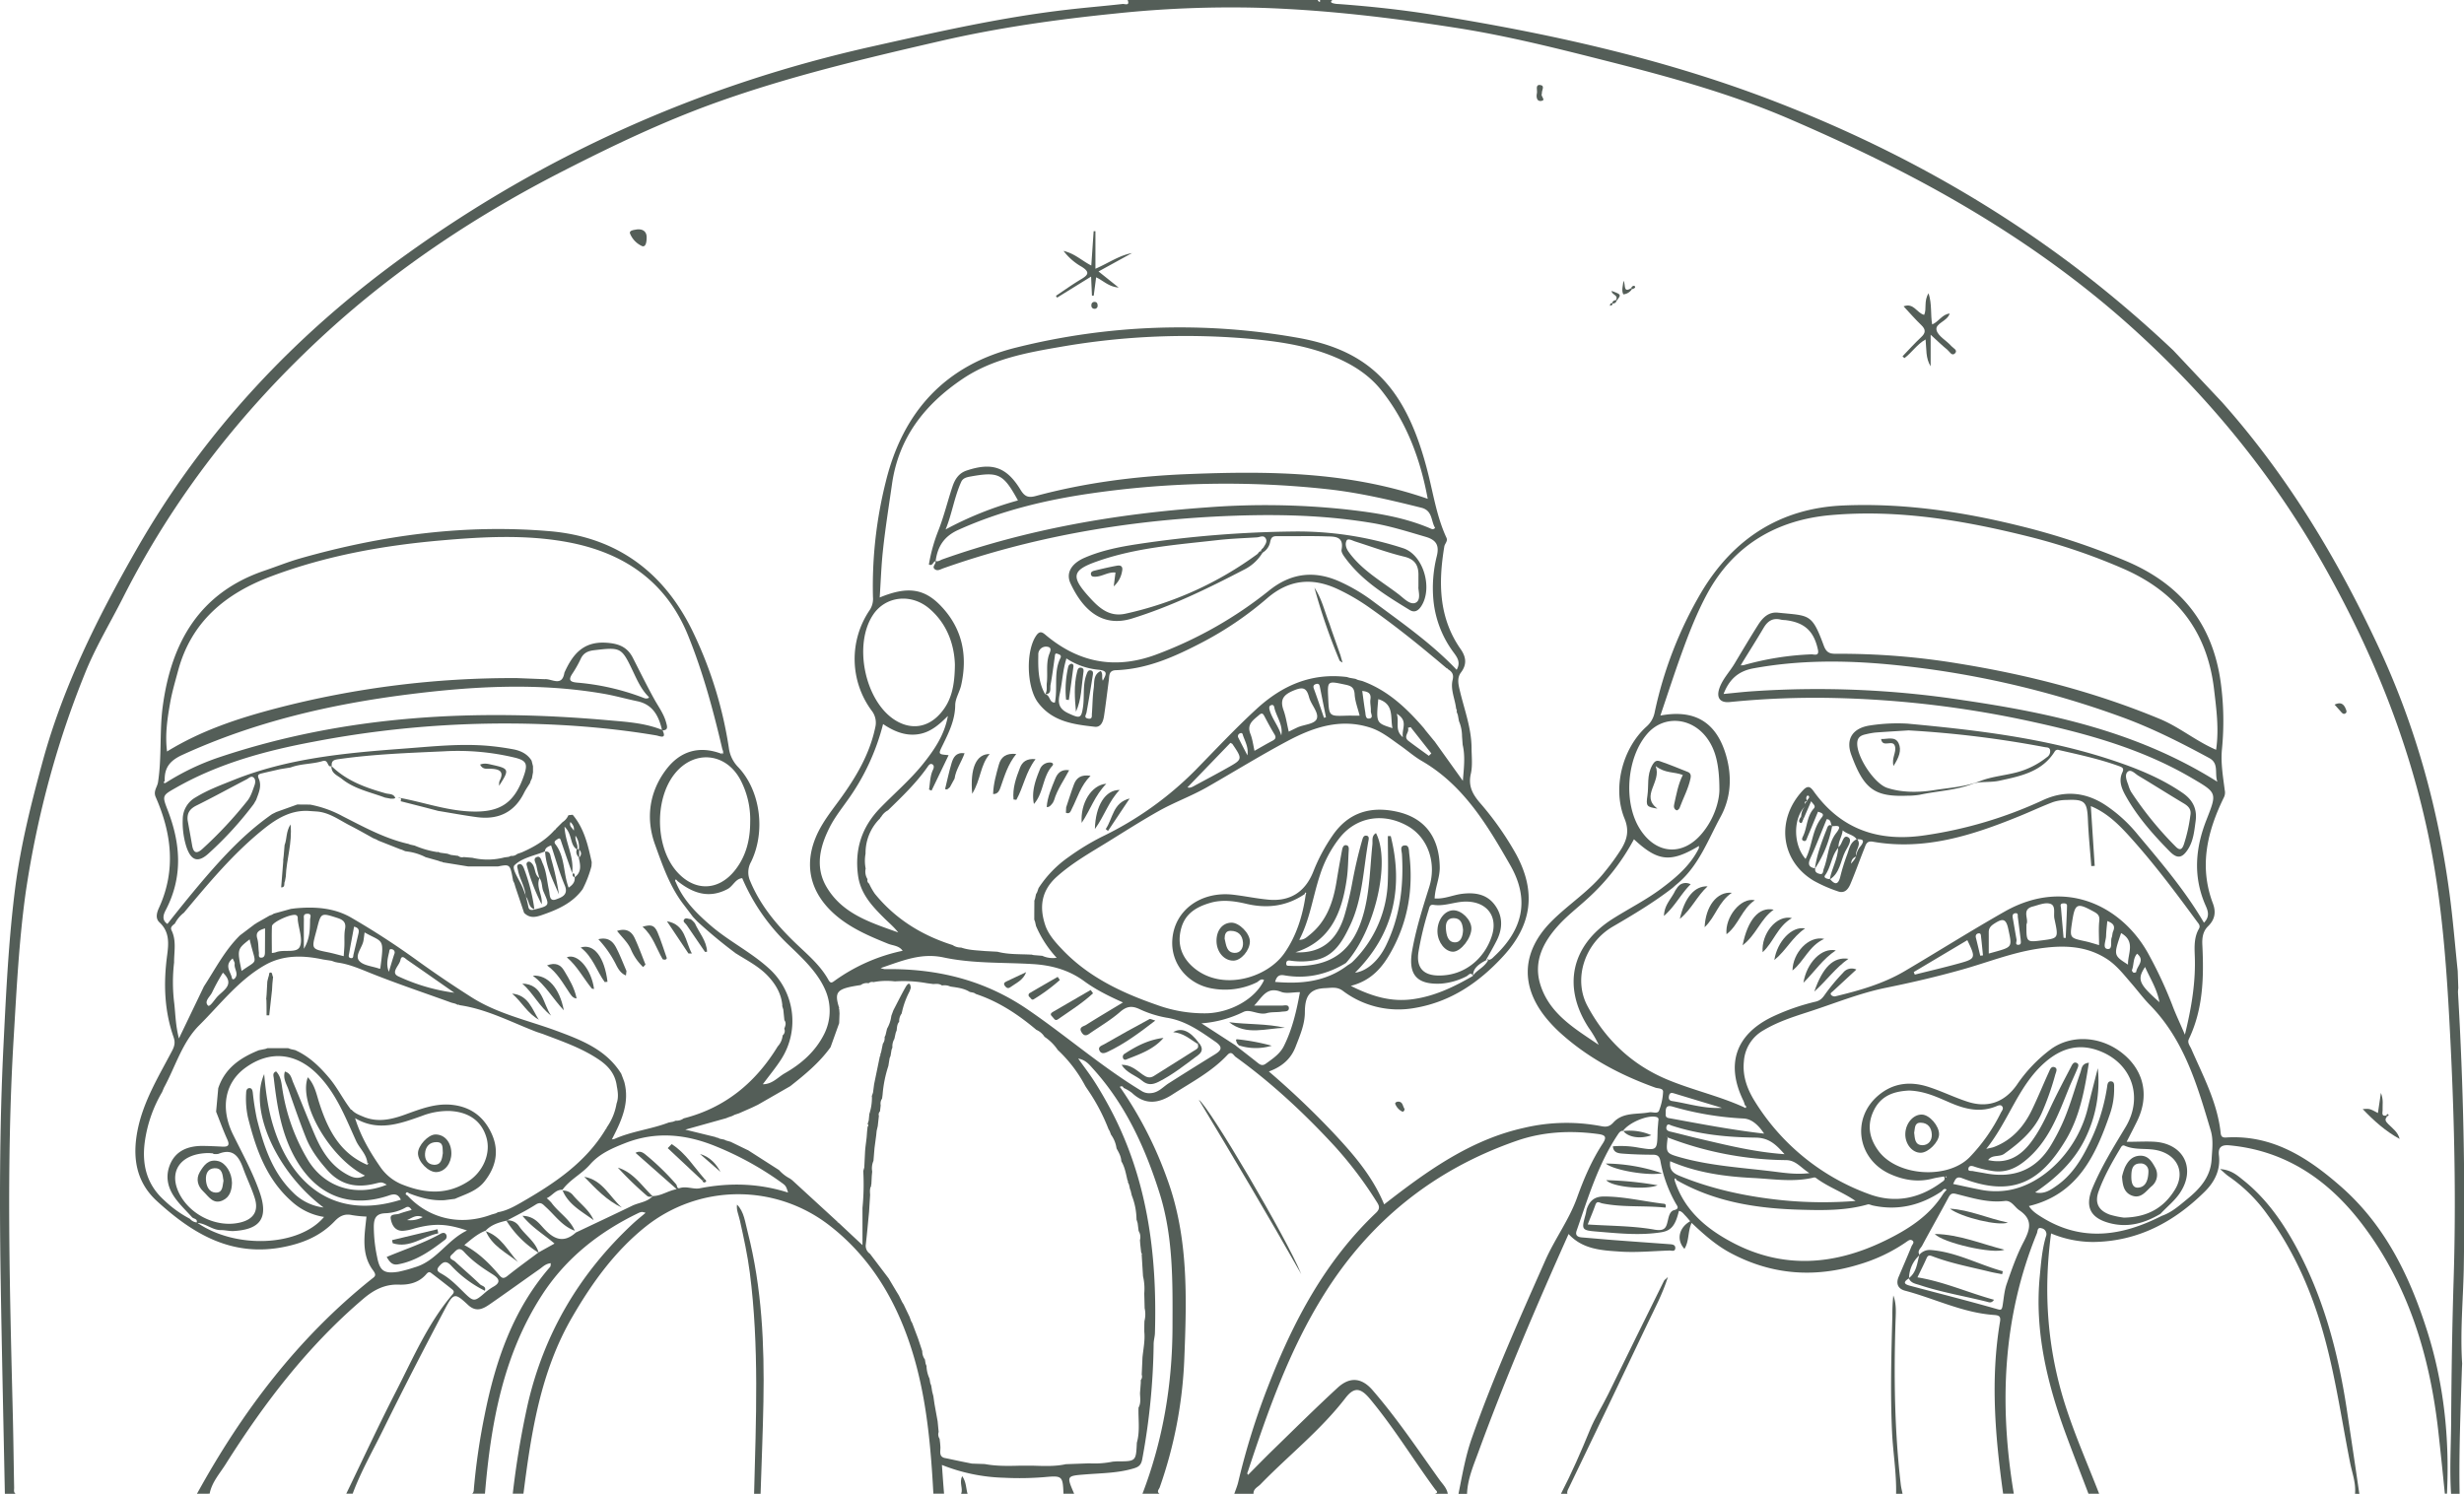 <svg xmlns="http://www.w3.org/2000/svg" viewBox="0 0 1154.18 699.79"><defs><style>.cls-1{fill:#545e58;}</style></defs><g id="Layer_2" data-name="Layer 2"><g id="Capa_2" data-name="Capa 2"><path class="cls-1" d="M92.27,699.79c21.13-38.44,47.18-72.9,81.67-100.5,1.52-1.21,2.69-1.66.81-4.17-5.68-7.6-4-16.43-3.09-25.19a52.48,52.48,0,0,1-6.76-.68c-3.32-.75-5.71.33-8,2.71-6.5,6.84-14.48,10.3-23.84,12.18-24.44,4.92-42.74-6.09-59.56-21.47-10-9.16-11.55-20.87-9-33.49,2.73-13.41,9.83-24.95,16.07-36.84,1.14-2.16,1.63-3.93.74-6.48-4.4-12.52-4.76-25.41-3-38.47.72-5.49,1.14-10.9-3.62-15.3-2.08-1.92-1.19-4.72-.13-7,7.94-17.5,5.83-34.72-1.62-51.68-1.24-2.8.72-4.67,1.07-6.91,1.83-11.79.65-23.75,2.21-35.5,4-30,17.2-53.31,47.61-63.65,5.68-1.93,11.25-4.19,17-5.82,38.12-10.82,76.94-16.06,116.55-12.69,32.27,2.74,54.71,20,68.11,49.09a190.57,190.57,0,0,1,15.91,52.38,15.7,15.7,0,0,0,4.4,9.08c10.41,11,12.95,30.13,6,44.39a9.9,9.9,0,0,0-.42,8.92c4.55,11,11.92,20,20.27,28.16,5.82,5.7,12.28,10.81,16.34,18.07,1.14,2.05,1.77,1.39,3.25.32a84.36,84.36,0,0,1,31.58-13.84c-1.71-2.46-4.59-2.39-6.84-3.3-7.72-3.12-15.35-6.35-22.07-11.39C378.38,419,375.14,403,385.14,386.32c2.55-4.27,5.66-8.21,8.58-12.25,7.36-10.18,13.67-20.86,16.28-33.36a9.15,9.15,0,0,0-1.74-7.84,40.74,40.74,0,0,1-.84-47.13,9.6,9.6,0,0,0,1.49-6.09,200.9,200.9,0,0,1,6-53.95c8.07-33,28.08-54.8,61.29-62.93a316,316,0,0,1,131.84-4.51c33.46,6,50.81,22.94,61,63.93,2.5,10,4.1,20.25,8.5,29.71.76,1.63-.78,2.73-1,4.15-2.81,16.86-2.67,33.24,7.62,48,2.57,3.68,3.08,7.15.18,11-2,2.63-1.18,5.74-.48,8.68,2.08,8.73,5.32,17.22,5.44,26.34,0,4.16.56,8.47-.34,12.44-1.26,5.55.68,9.33,4.09,13.38a142.89,142.89,0,0,1,17.21,24.46c9.45,17.58,7.3,33-6.16,47.63-11.29,12.29-24.49,21.29-41.12,24.17a43.13,43.13,0,0,1-34-8c-2.69-2-5.27-1.35-8.33-1.23-7.87.32-9.37,4.61-9.43,11.27,0,5.69-2.33,11-4.39,16.31-2.18,5.59-6.32,9.21-12.47,11.46a393.6,393.6,0,0,1,30.08,28.6c9.35,10,18.36,20.24,23.92,33.65l4.28-3.31c18.59-14.25,37.79-27.34,61.21-32.53a86.66,86.66,0,0,1,36.17-.8c2.25.45,3.87.31,5.67-1.67,4.52-5,11.07-3.71,16.86-4.8,1.57-.29,3.89.9,4.59-.83a28.06,28.06,0,0,0,1.88-8.73c.1-1.8-2.29-1.57-3.59-2-16.44-5.91-31.65-13.93-44.66-25.75a65.52,65.52,0,0,1-6.21-6.48c-12.58-15.15-11.84-31.46,2-45.5,8.18-8.28,18.28-14.49,25.5-23.84a103.73,103.73,0,0,0,7.56-10.53c2.58-4.38,3.57-8.49,1.36-13.91-5.82-14.24-1.07-32.9,10.25-43.13a11.86,11.86,0,0,0,3.84-6.67,187.49,187.49,0,0,1,22-56.51C812,252.32,834,238.09,863.21,236.81c28-1.23,55.47,2.79,82.59,9.48A330.73,330.73,0,0,1,996,262.88c25.51,10.82,40.46,29.3,44.24,56.91a134.57,134.57,0,0,1,.55,31.33c-.6,6.26.51,12.72,1.31,19a5.11,5.11,0,0,1-.4,3.46c-7.78,15.89-11.71,32.26-5.15,49.61,1.61,4.25.86,7.69-2.25,10.73-2.53,2.47-2.84,5.69-2.68,8.8.74,15.09.39,30-6.29,44-.86,1.79.47,3.2,1.11,4.66,5.58,12.79,12.25,25.2,13.76,39.4.18,1.74.89,2.2,2.55,2.1,21.87-1.35,38.57,9.61,54,23.18,20.52,18.1,32,41.75,40.13,67.31,7.92,24.88,10.56,50.39,9.33,76.38h-1c-1-9.92-2-19.85-3.12-29.76-4-35-14-67.94-35.44-96.28-15.58-20.56-35.67-34.7-62.46-37.16-4.21-.38-5.18,1.52-4.8,4.73.81,6.94-2.12,12.51-6.68,17-14.46,14.29-31.39,23.32-52.3,23.55a51.42,51.42,0,0,1-19.65-4c-3.69,27.47-1.72,54,6.51,80,4.53,14.28,10.59,28,16,41.93h-5c-3.51-9.24-7.1-18.46-10.53-27.75-8.81-23.91-14.74-48.32-12.28-74.09.6-6.26,1.08-12.56,2.88-18.64a2.78,2.78,0,0,0-2-3.86c-2.1-.67-1.81,1.32-2.22,2.33-16.13,39.55-17.72,80.41-10.82,122h-5c-3.71-26.79-6-53.61-1.46-80.54.45-2.63-.5-3-2.78-3.19-14.66-1-27.79-7.69-41.74-11.38-3.25-.87-4.35-3.28-2.92-6.57,2-4.72,4.07-9.46,6-14.23.32-.8,1.49-1.78.47-2.62s-1.93-.08-3,.66a77.57,77.57,0,0,1-22,10.46c-20.68,6.37-40.64,5-59.93-5.18-7-3.67-12.79-8.83-18.55-14.27-1.87,4-1.07,8.48-3.37,12.16-3.87-4.19-2.62-9.91,2.7-12.94-.77-.89-1.48-1.81-2.29-2.63s-1.54-2-3-2.22c-1.64,7-3.77,9.26-8.14,10-9.92,1.6-19.79.56-29.66-.25-7.94-.64-7.92-.79-5.89-8.17.27-1,.33-2,.69-2.9,1.39-3.55,3.57-5.41,7.87-5.42,9.57,0,18.79,2.35,28.2,3.42.81.1.92.78.66,1.8-9.83-1.06-19.85,0-29.69-2-1.16-.24-2.42-1.43-3.17.74-1.06,3.06-2.36,6-3.59,9.15,10.64.71,21.08.61,31.18,2.4,5.3.94,5.65-1.24,6.45-4.66.42-1.82,1-4,2.8-4.44,2.53-.66,1.72-1.68.9-3a62.48,62.48,0,0,1-7.28-20.06c-.45-2.25-1.39-2.93-3.64-2.92-4.65,0-9.31-.16-14-.51-2-.15-4.4-.38-4.61-3.42a44.94,44.94,0,0,1,12.07.63c8.64,1.4,8.64,1.33,8.85-7.13,0-1.66.22-3.31.33-5,.07-.93.51-1.9-1-2.27-4.07-1-12.89,2.7-15.59,6.66l.14-.16c-1.42-.05-2,1.06-2.65,2-9.11,13.76-13.79,29.43-19.14,44.8-.79,2.26.56,3,2.52,3.15,5,.41,9.94.87,14.92,1.25,8.62.66,17.26,1.26,25.88,1.9,1.33.1,3,.14,2.89,1.92s-1.82,1-2.87,1.07c-7.65.25-15.34,1-22.94.5-8.59-.57-17.54-1-24.17-8.24-15.15,33.85-29.61,67.62-42.25,102.15-2.32,6.34-5.07,12.64-5.32,19.58h-4c1.76-8.79,3.27-17.64,6.25-26.14,10-28.43,22.3-55.86,34.47-83.37,4.44-10,11.11-18.91,14.82-29.26,3.16-8.81,6.81-17.35,11.92-25.19,2-3.07,1.63-4.12-2.06-4.61-12.9-1.74-25.68-1.13-38,3.12q-58,20.07-90.52,72.25C604,632.34,594,660.68,584.55,689.29c-.25.56-.51,1.13.09,1.61a10.09,10.09,0,0,0,.83-.83c3.63-3.65,7.21-7.34,10.9-10.92,10-9.73,19.92-19.57,30.16-29,5.78-5.35,11.34-4.7,16.32,1,11.46,13.21,21.17,27.72,31.31,41.91,1.51,2.12,3.55,4,4,6.74h-6c1.94-.58.48-1.54.09-2.07-10.32-14.06-19.38-29-30.6-42.46-4.32-5.15-7.35-5.62-11.41-.35-11.66,15.14-26.68,26.9-39.86,40.49-1.25,1.28-3.36,2.05-3.21,4.39h-9c.62-1.82,1.39-3.61,1.83-5.47a336.66,336.66,0,0,1,14.08-45.11c11.72-30.19,26.63-58.43,50.47-81.05,2.35-2.24,1.24-3.72.11-5.49a183.93,183.93,0,0,0-19.57-25.82c-14.15-15.32-29.34-29.5-46.28-41.72-1-.69-1.87-3.07-3.86-.94-7.36,7.88-16.87,12.79-25.78,18.55-6.57,4.26-12.84,5-19-.82a19.84,19.84,0,0,0-3.83-2.27c-.41-.87-1-.95-1.81-.5l.95,1.34a183.22,183.22,0,0,1,21.32,42c10,27.4,9.07,55.85,7.94,84.28a205.17,205.17,0,0,1-11.5,60c-.3.86-1.64,2-.09,3h-8c9.63-25.16,14-51.27,14.07-78.14.07-21.15.4-42.29-6.11-62.84-6.75-21.3-15.9-41.27-31-58-1.77-1.95-3.47-4.25-7.06-4.89,2.8,3.93,5.3,7.19,7.52,10.63,2.33,3.62,4.5,7.35,6.56,11.13C537.34,550.92,542.06,587,541,624.22c0,1.78-.59,3.56-.61,5.35a315.05,315.05,0,0,1-5.34,54c-.51,2.79-1.69,3.65-4,4.33-7.26,2.19-14.79,2.21-22.24,2.79-9.3.73-9.31.59-5.66,9.08h-5c-.3-8.2-.61-8.54-8.49-7.82a141.68,141.68,0,0,1-19.33.33,84.32,84.32,0,0,1-29.12-6c.34,4.92.65,9.19,1,13.46h-5c-1.43-26.45-3.91-52.75-13.78-77.69-7.47-18.88-18.54-35.25-34.75-47.85a69.65,69.65,0,0,0-86.38.54c-14.37,11.54-24.94,26.23-34.11,42-15,25.64-19.33,54.25-23,83h-5a408.79,408.79,0,0,1,7-41.83c7.66-33.25,24.27-61.31,49.16-84.55,1.84-1.72,3.82-3.28,6.05-5.19a7.56,7.56,0,0,0-1.66-.41,4.75,4.75,0,0,0-1.43.39c-18.54,8.87-34.25,21.25-45.47,38.6-18.25,28.25-23.93,60.23-26.68,93h-6c.89-.72.76-1.77.85-2.74a306.13,306.13,0,0,1,5-34.08c5.09-25.45,13.3-49.49,30.72-69.48.24-.28.16-.84.28-1.67-2.39.19-3.77,1.71-5.31,2.8-7.77,5.45-15.44,11-23.26,16.41-3.19,2.2-6.38,3.89-10.22.31-6.15-5.73-6.74-5.74-10.83,2-9.95,18.82-19.7,37.76-29.1,56.86-4.82,9.79-10.29,19.31-14.09,29.59h-3c7.74-16,15.19-32.11,23.3-47.91,8-15.61,14.94-31.91,26.48-45.47,1-1.14.51-1.79-.27-2.42q-4.85-3.87-9.79-7.63c-1.11-.84-1.82.12-2.46.84-3.4,3.8-8,4.82-12.66,4.65-6.66-.25-11.86,2.58-16.62,6.64-26,22.13-46.43,48.87-64.52,77.55-2.78,4.4-6.43,8.39-7.46,13.75ZM325.56,430.56l-1-1.07c-1.5-2-3-4-4.5-5.94-6.41-8.4-9.82-18.45-13.27-28-4.28-11.9-2.85-24.34,5.26-35.06,6.67-8.8,15.7-11.31,26.05-7.31l.76-.06c0-.13-.06-.34-.14-.36-.54-.15-.67.18-.66.63,1.25-.76.45-1.77.25-2.63-4.21-18-9-35.79-15.95-52.93-10.43-25.83-30.73-39.26-57.27-44-19.3-3.44-38.82-2.37-58.23-.68-27.25,2.36-54,7.14-79.75,16.81-21.45,8.05-37.5,21.24-43.69,44.24-1.34,5-2.82,9.94-3.71,15-1.3,7.39-2.46,14.85-1.47,22.85,16.28-10,33.65-15.63,51.36-20.27a437.93,437.93,0,0,1,112.62-14.11l12.89.51c3.33-.35,8.2,3.84,9.28-3.15l0,.07c3.8-8.46,8.76-14.72,19.58-14,5.79.37,9.86,1.95,12.48,7.09,3.24,6.33,6.38,12.73,9.83,19,2,3.69,4.62,7.09,5.74,11.25.49,1.84,1.2,3.73-1.88,3.73-1.51-6.6-4.21-12.14-11.7-13.69-5.2-1.08-10.34-2.55-15.57-3.46-30.49-5.29-61-3.57-91.45.27-36.62,4.61-72.27,12.89-106.06,28.38-5.92,2.71-8.44,6.13-8.2,12.21-.17.22-.52.53-.47.65.28.6.72.34,1.12.08a114.73,114.73,0,0,1,24.69-11.79c59.66-20,121-22.89,183-17.35,8.36.74,16.85,1.27,24.79,4.54,2.23,4.59-1.33,2.76-3,2.49-12.48-2.11-25-3.51-37.66-4.42a476.15,476.15,0,0,0-122.29,7.31c-22.62,4.22-44.78,10.16-65,21.68-6.24,3.55-6.47,3.58-3.85,10.32,6.14,15.76,7.27,31.31-.79,46.83-1.06,2-2.15,4.69.71,6.62,22.67-28.72,34.84-41.49,49-51.43l2-1,9.85-3.53,6,.05a52.56,52.56,0,0,1,15.3,5.48c9.84,5,19.59,10.36,30.5,12.88l-.11-.08,1.26.47,2,.44a43.6,43.6,0,0,0,10.91,3.1L205,399l1.19.47,3.41.47,1.6.56,3.44.45a2.69,2.69,0,0,0,2.54.56l4.07.34a31.07,31.07,0,0,0,15-.17l2.07-.28,1.08-.49-.09.05a3.87,3.87,0,0,0,3-.93l2.07-.71c5.8-2.53,11.17-5.67,15.42-10.48a.37.37,0,0,0,.42-.42l3.29-3.28a7.22,7.22,0,0,0,2.74-3.24l2-.21c5.41,6.4,7.18,14.27,8.91,22.15,0,.64-.07,1.28-.1,1.93a52.34,52.34,0,0,1-4.13,10.76c-4.86,6.71-12,9.71-19.49,12.28-3.17,1.08-5.62,1.18-8-1.22l.06.07q-2-6-4-11.91c-.2-.66-.39-1.32-.59-2l-.54-1.08,0,.08c-1.42-7.94-1.42-7.94-7.11-6.85l-14,0-12-1.95a.39.39,0,0,0-.6-.21l-1.33-.49-5.95-1.68a26.06,26.06,0,0,0-8.12-2.6l-1.45-.21-1.51-.66-1-.32-10-3.95h0l-1-.55-1.51-.63c-3.59-2-7.13-4-10.79-5.89-5.09-2.57-9.75-6.22-15.77-6.61l-4-.27c-8.21-.33-14.78,3.72-20.76,8.52-14.21,11.41-25.8,25.4-37.43,39.31l0-.06a15.49,15.49,0,0,0-4.12,5l0,0c-1,.86-2.33,1.64-1.56,3.2,2.38,4.88,1.15,10,1.19,15.06a79.37,79.37,0,0,0,.06,19c.59,5.09.58,10.26,2.2,16.58l11.67-24.29-.12-.28.1.28c5.38-8.21,9.84-17.07,17-24.06l0,0,7.23-5.46H120l.12-.24,6.2-3.54,1-.34,1.1-.63-.06.05,7.93-2.2,2-.25c9.1-.86,18.14-.3,26.15,4.31a364,364,0,0,1,31.29,20.34q12.24,8.82,25,16.91C233.08,475,247.41,478,260.92,483c11.55,4.3,23.08,8.74,30.07,20,.49,1.3,1,2.59,1.45,3.89,2.51,9.51-1.13,17.75-5.32,25.89l-.51,1,1.15-.19c8.16-3.66,17.16-4.55,25.47-7.72l2.07-.39,1.24-.48a5.55,5.55,0,0,0,3.69-1.07c19.58-5,33.84-16.89,44.18-33.9l0,.07a8.93,8.93,0,0,0,2.2-5.06,2.6,2.6,0,0,0,.75-3.12c.52-1.33,1.08-2.65.06-4l-.51-5-.52-1.66.07-.29c-.48-5.34-3-9.69-6.55-13.53-4.31-4.69-10-7.49-15.26-10.84l-.17.26.13-.28a224.66,224.66,0,0,1-18-14.92Zm459.36-15.91-1.44,1.29c-8.83,6.83-18.37,12.53-28,18.14-13.19,7.69-18.68,24.48-11.9,37.18C752,487,764.37,498.81,781,505.75c11.66,4.87,24.1,7.62,35.64,12.84.36.17,1,.55,1.05.46.47-.55.2-1-.38-1.34a13.41,13.41,0,0,0-.6-1.89c-8.44-17.13-3.78-31,13.16-39.33a102.1,102.1,0,0,1,20.67-7.26c2.13-.53,3.12-1.62,4.31-3.36a90.14,90.14,0,0,1,8.52-10.22,5.11,5.11,0,0,1,6.18-1.44l-11,10.17c-.58.53-1.58,1-.65,1.88a2.22,2.22,0,0,0,1.76.5c11.29-2.72,22.46-5.88,32.55-11.83,15.71-9.27,31.14-19,47-28,29-16.3,55.82-1.76,67.75,21.07a194.68,194.68,0,0,1,10.48,22.61c1.65,4.47,3.75,8.78,6,14.1,3.2-13.07,5.1-24.86,4.63-37-.17-4.28-.33-8.66,1.94-12.6.89-1.54-.3-2.53-1-3.53-9.92-13.56-20-27-31.27-39.49-5.2-5.76-10.72-11.3-18.36-14.45.62,9.57,1.22,18.81,1.82,28l-1.6.1c-.54-7.19-1.29-14.38-1.58-21.59-.34-8.55-1.41-9.78-10-9.39a20.82,20.82,0,0,0-6.36,1c-5.28,2-10.4,4.42-15.63,6.55-22.06,9-44.43,16.26-68.77,12-3-.53-3.29,1.53-4,3.25-2.16,5.39-4.1,10.88-6.35,16.24-1,2.47-2.65,5-6,3.77a67.41,67.41,0,0,1-11.3-4.95c-15.73-9.37-17.88-29-4.91-42.55,2.33-2.42,3.51-1.25,5,.83,13,18,30.77,23.65,52.24,20.37a199.44,199.44,0,0,0,54.81-16.33c10-4.7,19.78-4,29.14,2a67.89,67.89,0,0,1,15.48,14.05c11,13.12,22.18,26.2,31,41.28,3.37-3.41,1.41-6.46.29-9.18-5.41-13.14-4.18-26.1.85-38.92s5.1-12.67-6.79-19.65c-23.12-13.59-48.58-20.67-74.47-26.33A482.81,482.81,0,0,0,859.69,327a401.35,401.35,0,0,0-49.39,1.88c-4.63.47-6.31-2-5-6.16,1.47-4.52,4.76-7.78,7.1-11.68,3.68-6.14,7.32-12.3,11.15-18.34,2.12-3.34,4.91-6.14,9.29-5.68,14.75,1.53,15.82.16,21.43,15.38,1.16,3.14,2.61,3.91,5.65,3.88a339.2,339.2,0,0,1,57.18,4.52c32.49,5.23,64.12,13.35,94.58,26,9.3,3.86,17,10.44,26.38,14.45,1.44-9.86.1-19.25-1-28.68-3.29-27.13-17.78-45.47-42.72-56.26a282.26,282.26,0,0,0-43.39-14.78c-30.67-7.7-61.76-13-93.39-10.21-25,2.22-45.28,13.77-57.75,36.58-5,9.2-8.8,19-12.35,28.86-3.35,9.29-6.39,18.69-9.71,28.46,15.93-3,25.89,3,30.49,17.73,3.16,10.16,2.75,20.43-2.25,29.63-5.88,10.79-10.17,22.76-19.93,31.12ZM440.11,674l0-.07c.08.64.15,1.28.23,1.92s.11,1.35.16,2c.09,2.15-.93,4.85,2.63,5.29l7.12,1.51,5,1,6,.21c5.61,1.05,11.28.91,16.94.76h5.08c5.35.14,10.7.47,16-.69l11-.4a42.78,42.78,0,0,0,11-.8l2-.13c8.85,0,8.85,0,9.25-8.74,1.55-5.41.6-10.95.79-16.43,1.16-2.07.79-4.31.69-6.51,0-.68.09-1.37.14-2.05.07-1,.14-2,.22-3v-1.35a2.6,2.6,0,0,0,.44-2.53l.36-8.12c.4-4,1.26-7.95.85-12,0-1.67,0-3.34.07-5a12.81,12.81,0,0,0,.09-6l-.18-7a25.56,25.56,0,0,0-.58-8c-.21-3.33-.41-6.67-.62-10,0-.15.14-.32.1-.44a5.8,5.8,0,0,0-.41-.78l.07.11c-.15-1.27-.29-2.54-.43-3.81l-.15-2a5.41,5.41,0,0,0-.62-4.28c-.15-1.24-.31-2.49-.47-3.73-.17-.55-.35-1.1-.52-1.65l0-.3a31.64,31.64,0,0,0-2.23-11l-.51-2.18c-.12-.31-.24-.62-.35-.93l-.42-1.94-.56-1.17a.61.61,0,0,0-.15-.78c-.73-3.08-1.23-6.23-2.9-9-.08-2.24-1.19-4.1-2.23-6a14.35,14.35,0,0,0-2.6-6.45l-.6-1.6-.57-1h0A90.73,90.73,0,0,0,509.17,510l-.78-1.2a64.58,64.58,0,0,0-13.07-17.08l.05,0a22.4,22.4,0,0,0-6.09-6l0,0a8.53,8.53,0,0,0-3.83-3.27l0,0c-8.49-7.17-17.63-13.23-28.26-16.77l0,0-1-.58-1.94-.41c-2.78-1.76-6-2.06-9.12-2.53a6.35,6.35,0,0,0-3.87-.48c-1.24-.92-2.65-.78-4.07-.68l-3-.4a61.22,61.22,0,0,0-15-.85,32.28,32.28,0,0,0-10.05.35,2.38,2.38,0,0,0-2.27.53,4.6,4.6,0,0,0-3.69.84c-11.28,1.67-12.54,3-10.07,10.82l-.21.22.2.22.15,2c-.06,1.53-.11,3.06-.17,4.59L389,490.7l0-.06c-5.18,7.2-11.94,12.77-18.83,18.2h0l-15.14,8.69-2.85,1.37-6.09,2.68-1.95.64-1.14.58-2,.68-.85.36h0L321,529.2l14.22,3.49.39.25.45,0,1.08.51,2.11.43.8.39,2.17.62,8,3.89.09,0q7.29,4.68,14.59,9.35a18,18,0,0,0,5.16,4l1,.74,21.24,19.5c0,.27.13.38.39.35L404,583.31V570.89c0-.7,0-1.4,0-2.09v-2.92a113.58,113.58,0,0,0,.37-17.3l.47-1.65c.12-2.37.23-4.73.35-7.09s.51-4.67.76-7c.08-1,.15-2,.23-3,.07-.66.15-1.33.22-2,.39-.43.49-.84,0-1.25l.52-1.69.3-3.06a24.7,24.7,0,0,0,1.21-8l-.08-.3.57-1.64c.18-1.32.36-2.65.53-4l2.7-13.09a.53.53,0,0,0,.17-.74c.13-.38.27-.75.41-1.13.27-1.33.54-2.66.82-4a4.31,4.31,0,0,0,.81-3.05l-.05.09.49-1.08c.24-1,.47-2,.71-3a15.9,15.9,0,0,0,2-6l.95-2.59c1.9-3.64,3.71-7.34,5.75-10.9.75-1.31,2.14-2.94,2.41.39-.17.5-.33,1-.49,1.49a38.77,38.77,0,0,0-3.77,10.5,6,6,0,0,0-1.17,3.87c-1,1.14-1,2.57-1.18,4l.07-.12-.5,1.23c-.22,1-.43,1.95-.64,2.92a7,7,0,0,0-.93,4l.07-.12-.47,1.22-.45,2.8-.45,1.16c-.19,1.2-.39,2.39-.58,3.59a57.55,57.55,0,0,0-2.71,13.5l-.24,1.8a4.14,4.14,0,0,0-.65,3.15l-.33,2.87a2,2,0,0,0-.51,2.08l-.54,4.81-.51,2.21-.21,2.07q-.4,3-.79,5.94c-.17,2-.33,4-.5,6.06a8.78,8.78,0,0,0-.59,5c-.06.68-.12,1.36-.19,2l-.2,4-.19.28.18.3c-.83,1.37-.66,2.86-.57,4.35l-.5,8c-.5,5.11-.94,10.22-1.53,15.31a4.47,4.47,0,0,0,1.94,4.27l.23.29,8.52,11.23,3.63,6.1,1.2,1.95c.48,1,1,2,1.43,2.93l.69,1.14,0-.08q1.42,3,2.87,6c.23.66.47,1.31.71,2,.18.31.36.62.53.93h0l2.7,7.13,2,6a6.46,6.46,0,0,0,1.24,3.91c.11.67.23,1.34.34,2,.17.43.34.86.5,1.28l-.09-.11a15.17,15.17,0,0,0,1.41,5.8c.12.69.23,1.39.35,2.08l.45,1.19c.15.92.3,1.85.44,2.77.19.72.37,1.44.56,2.16.18,1.26.36,2.53.55,3.79q.72,4,1.45,8l.48,5A3.64,3.64,0,0,0,440.11,674Zm406.5-298.61c-.38-1,1.42-1.45.62-2.51-.11-.14-.61-.22-.69-.12-.77.89-.43,1.78.07,2.64-2.17-.1-.69,1.44-1,2.19-5.81,5.85-5.65,18.22.15,24.79,3.21-6.14,3-13.7,7.63-19.5,1.45-1.81-.61-2.17-1.8-2.63-1.67,4-3.3,8-5,12-.36.85-.55,2.23-1.92,1.59-.9-.41-.48-1.32-.08-2.13,2-4.15,1.67-9.19,5-12.91,1.17-1.31-.35-2.06-1.21-3.46l-3.61,8.33-1.06-1.1a7.61,7.61,0,0,1,1.9-5A1.84,1.84,0,0,1,846.61,375.34ZM271.17,397.9a9.21,9.21,0,0,0-1.59-6.39c-.38,2.47,1.46,4.33.76,6.49-3.59-2.2-2-6.95-5.91-10.72C264.8,395,269,401,268,409.05c-2-5.77-3.59-10.24-5.1-14.74-.34-1-.49-2.11-1.84-1.13-.71.51-1.88,1-.9,2.3,4.61,6,3.62,13.64,6.2,20.36,1.78-1.25,3.1-2.6,2.81-4.89l-.13.12c3.51-2.41,2.86-5.76,2.08-9.15C272.47,400.58,272.54,399.24,271.17,397.9ZM864.81,410c-.6-4.07,3.55-5.67,4.63-8.87a8.7,8.7,0,0,1,2.19-4.84c2.19-2.95.51-3.19-1.93-3.1-1.51-2.24-4.29-2.25-6.55-4.19-.35,3.12-2.17,5.25-1.93,8-3.33,3.73-3.41,9-6.32,13.05-.91,1.27,1.09,1.76,2.37,1.8,2.32,2.78,3.8,2.6,4.74-1.11a92.69,92.69,0,0,1,3.24-10.44c1-2.66,1.4-5.89,4.65-7.22,2.37,2.82-1.33,5.39-.36,8.15-2.89,1-2.52,3.77-2.55,5.78s0,3.11-2.21,3.16l.23,0ZM484.43,422.17l.43-1.24.4-1.94c.18-.35.36-.7.55-1l.67-1.95a52.58,52.58,0,0,1,14.13-14.58,114.78,114.78,0,0,1,15.76-9.58A158.16,158.16,0,0,0,560,360.75c9.41-9.61,18.62-19.47,28.56-28.6,12.08-11.1,25.69-17,42.25-15h.06l1.22.37,2.81.5,1.2.52,2,.49c12,4.37,20.83,12.76,28.93,22.16l.64.88,4.21,5.13,0-.05,13.35,18.65c.47-5.89,1.19-11.43-.09-16.89l-.3-4a18.4,18.4,0,0,0-1.43-7.06l-.54-2.93-.6-1.62c.06-.15.19-.33.16-.46a8.29,8.29,0,0,0-.36-.89c-.51-4.5-2.74-8.9-1.63-13.46.66-2.72-.43-3.92-2.35-5.09a.31.31,0,0,0-.42-.32l-5.35-4.51-.88-.71c-9.54-8-19.35-15.72-29.54-22.91a97.45,97.45,0,0,0-15.48-9.06c-11.9-5.47-22.69-4.39-32.88,4.39a159.29,159.29,0,0,1-30.48,20.69c-12.8,6.67-25.72,12.5-40.42,13-3.24.12-3,2.48-3.23,4.56-.75,5.6-1.41,11.22-2.25,16.81-.37,2.52-1.37,5.46-4.34,5.13-10-1.11-19.93-2.4-26.64-11.41-5.31-7.12-5.79-24.23-.74-31.39,1.84-2.6,3.21-1.17,4.83.18,15.77,13,33,15.89,52.27,8.43a190.66,190.66,0,0,0,51.79-29.52c10.55-8.57,21.86-9.69,34-3.94a81.79,81.79,0,0,1,14.15,8.37c13.66,10.21,27.75,19.88,39.84,32.59,2-3.46.27-5.8-1.33-8a48.77,48.77,0,0,1-9.52-24.33A61.49,61.49,0,0,1,673,260.6c1.22-4.87,0-7.59-5.16-9.1-8.3-2.42-16.53-5.05-25.07-6.48-24.54-4.12-49.25-4.28-74-3-43.41,2.31-85.86,9.71-126.94,24.22-1.23.43-2.53,1.36-3.79.54-1.91-1.26.7-2.62.13-4,1.26.5,2.22-.37,3.27-.74,40.1-14.23,81.61-21.34,123.91-24.34a355.71,355.71,0,0,1,64.69.89c13.57,1.51,27.07,3.48,39.79,8.89.69.29,1.47.87,2.4-.18-2-3.21-1.09-8.11-6.46-9.45-14.69-3.67-29.41-7.14-44.5-8.74a441.15,441.15,0,0,0-110,2c-21.49,3.08-42.4,8.13-62.32,17.1-6.73,3-9.8,7.84-10.69,14.69-1.24.05-1.24,2.48-3.15,1.56a78,78,0,0,1,4.3-15.58c2.71-6.78,4.42-14,6.73-20.89,1.12-3.38,2.91-6.31,6.66-7.56,11.85-3.95,18.71-1.72,25.26,9.06,1.94,3.2,3.67,3.8,7.11,2.87,23.41-6.31,47.39-9.32,71.53-10.27,37.61-1.48,75.16-1.23,112.07,11.59-3.52-18.92-9.94-36-21.67-50.77-5.49-6.92-12.72-11.66-20.77-15.18-12.36-5.41-25.51-7.52-38.77-8.82a341.25,341.25,0,0,0-91,3.62c-15.89,2.72-31.88,5.68-45.64,14.95-17.7,11.93-30,27.48-33.1,49.37-1.48,10.37-3.15,20.72-4.25,31.13-.77,7.19-1,14.44-1.5,21.92,12.87-5.3,20.78-4.32,28.69,4,10,10.47,12.57,23.09,9.49,37-.71,3.22-2.79,6.3-2.81,9.46-.06,6.83-2.89,12.59-5.72,18.4-2.27,4.65-2.43,4.57,2.63,5-2.68,5.6-5.32,11.11-8,16.62l-1.18-.51c.52-3.11.46-6.34,1.86-9.26.49-1,.57-2.12-.34-2.58-1.09-.56-1.79.64-2.32,1.39-5.28,7.52-11.89,13.83-18.42,20.19a8.11,8.11,0,0,0-3.33,3.31c-.27,0-.38.16-.34.43a22.65,22.65,0,0,0-6.84,16.54,18.73,18.73,0,0,0,.05,7,6.71,6.71,0,0,0,.88,5,1.81,1.81,0,0,0,.73,2.06,31.07,31.07,0,0,0,2.67,4.72c9.62,11.84,22,19.5,36.46,24.07a6.91,6.91,0,0,0,4,1.16c3.56,1.25,7.3,1.29,11,1.63l6,.33c5.19,1.37,10.51,1.06,15.79,1.36l-.09-.07,1.21.28,4.09.34a11.92,11.92,0,0,0,6.73.92,52.15,52.15,0,0,1-9.68-14.9l-.43-1.95-.45-1.23.07.13q0-4.34.05-8.67ZM135,491.06l1.23.43,2,.44c6.47,2.89,11.39,7.62,15.92,13,3.85,4.54,6.43,9.9,10,14.56a.41.41,0,0,0,.53.35c1.45,1.71,3.48,2.44,5.46,3.28,6.6,2.78,12.95,1.42,19.34-.88,7.17-2.57,14.29-5.49,22.19-4.67,8.89.93,15.09,5.67,18.69,13.68s1.92,15.53-3.47,22.3c-3.56,4.45-8.9,5.89-13.79,8.07l-4.89.63c-5.76.34-11.18-1.1-16.47-3.17-.5-.2-1-.94-1.53-.23s.33,1,.73,1.3c10.14,10.91,24.9,14.22,39.31,8.83l2-.57,1-.52h0c4-.67,7.52-2.62,10.93-4.58,15.46-8.89,30.21-18.67,39.66-34.49a.31.31,0,0,0,.23-.46A27,27,0,0,0,288.8,517c1-2.7.66-5.43.12-8.17-.68-5.45-3.68-9.21-8.16-12.28-8.13-5.56-17.32-8.66-26.37-12.12l-3-1c-11.91-4.56-23.29-10.67-36.14-12.54a.73.73,0,0,0-.84-.15l-1.08-.53-1.87-.49c-12.58-4.56-25.27-8.8-37.71-13.77-5-2-10-4.23-15.49-5l-1.36-.28-1.59-.57-3.94-.6c-9.33-2-18.68-2.23-27.17,2.57-12.36,7-21,18.41-30.83,28.2-8,7.91-11.2,19.44-16.6,29.33l-.83,2a62.84,62.84,0,0,0-8.17,23.74c-1.32,10.5,1.08,19.73,9.2,27a52.91,52.91,0,0,0,12,8.64,4.85,4.85,0,0,0,3.26,1.72c18,12.55,47.86,11.35,59.56-2.6a29,29,0,0,1-15-7.12c-12.06-10.59-16.94-24.74-20.67-39.59a42,42,0,0,1-.82-11.4c0-1.05.31-2.17,1.49-2.24s1.47,1,1.62,2.09a123.77,123.77,0,0,0,1.92,12.32c3.2,12.65,7.18,25,16.9,34.46a24.24,24.24,0,0,0,14.34,7.06c-22-16.51-35.22-45.79-27.82-62.48.79,9.13,2,17.31,4.51,25.15,8.44,26.51,28.42,43.49,59.5,33.69-1.18-2.5-2.75-3-5.55-2-18.08,6.13-33.2.35-43.07-16-7.25-12-9.34-25.47-10.91-39.06-.11-.95-.69-2.34,1.1-3.06,2.48,2.54,2.52,6,3.07,9.11a91.44,91.44,0,0,0,12,32.65C152.34,556.48,167,560.8,181.17,555c-2.33-1.27-2.33-1.28-5.25-.56-8.7,2.18-16.23.89-22.57-6.25-4.15-4.68-7.8-9.57-10.08-15.32-2.93-7.37-5.53-14.87-8.12-22.37-.92-2.66-2.74-5.25-1.7-8.51,2.81.79,3.06,3.2,3.85,5.06,3.46,8.19,6.67,16.5,10.18,24.67,3.41,7.91,7.89,14.95,16.05,19,2.65,1.31,4.83,1.46,7.42,0-16.22-8-31.34-33.84-26.76-46.05,3.17,3.41,4,7.7,5.25,11.7,4,12.55,9.6,23.78,22.59,29.31l.6-.69-.47-.14-.07.89c.16-4.66-3.59-7.51-5.31-11.3-5.07-11.15-9.47-22.74-18.53-31.61-10-9.76-22.19-10.76-33.4-2.54-9.74,7.13-11.65,19.16-5.65,31.3,4.34,8.78,9.07,17.39,12.35,26.69,4.26,12.05.72,17.67-12.1,18.42-2,.11-4-.46-6-.44-4.17,0-7.25-3.37-11.37-3.36.71-2.06-1.46-1.82-2.18-2.73-2.76-3.08-5.79-5.9-8.17-9.34-3.51-5.06-4.32-10.51-1.77-16,2.76-5.85,8.2-7.9,14.4-8,3.31,0,6.62.18,9.93.34,2.94.14,3.29-1,2.12-3.51-1.9-4.21-3.47-8.57-5.18-12.87l1-11c3.12-9.4,10.39-14.34,19.06-17.8l3-.6,1.21-.42-.12.07,9.68,0Zm723.1-104c-.69-1.22-.29-3.22-2.44-3.29-2.49,6-4.87,12.19-7.61,18.19-1.32,2.89-.86,4.35,2.27,4.87-.43,1.84,1.18,2.4,2.21,2.6,1.62.33,1.38-1.47,1.75-2.42,2.13-5.54,2.06-11.94,5.84-16.77C863.15,386.33,860.59,386.93,858.07,387.06ZM489.59,325.29c2.41.22,1.76,4,4.53,3.84,1.44-6.87-.71-14.2,2.6-20.85.71-1.43-.64-1.71-1.38-2-1.23-.48-1.15.58-1.26,1.38-.63,4.42-1.18,8.85-2,13.22-.31,1.63.67,4.29-2.52,4.35,1.16-1.63.57-3.51.78-5.28.49-4.24-.36-8.59.88-12.77.5-1.66,2-3.88-.77-4.22a3.6,3.6,0,0,0-4.09,3.82C486.25,313.19,486.29,319.5,489.59,325.29ZM227.64,605.2a29.28,29.28,0,0,1,3.22-2.27c4.11-2.2,2.87-4.06-.21-6-4.77-3-9.43-6.2-13.21-10.4-2.63-2.93-4-.37-5.56,1-2.45,2.09.32,2.58,1.27,3.45,3.88,3.6,7.9,7,11.72,10.7.86.83,3,.89,2.25,3a54.33,54.33,0,0,1-15.81-11.8c-2.37-2.51-3.76-1.73-5.5.21-2.12,2.36.06,3,1.58,3.94,3.62,2.14,6.52,5.1,9.48,8C222,610.08,222.07,610.05,227.64,605.2ZM499.48,308.43l-.13.2.2-.14c-1.74,5.34-1.91,11-3.12,16.43-.93,4.22-.67,7.05,4,9.23,5.41,2.5,6.1,2.52,6.89-3.09.71-5.06-.26-10.31,1.67-15.22.37-.93.71-2.06,2-1.77s1,1.53.86,2.46c-.92,5.74-1.84,11.48-2.89,17.19-.22,1.23-1.49,2.52.81,2.93,2,.36,1.61-1.28,1.69-2.27.32-4,.3-8,.85-11.92.4-2.86-.32-6.43,3.28-8.11,1.26,1.4.28,3,1,4.55,1.28-2.65,2.93-4.65-2.05-5.15A33,33,0,0,1,499.48,308.43ZM255.34,398.84c-4.91,2-10.79,3-14.32,6.48-1.65,1.61,2.66,7.31,4.08,11.23.39,1.07.8,2.12,1.21,3.18.39,1.69.86,3.36,1.17,5.06s1.5,1.64,2.79,1.31c7.32-1.86,7.22-1.82,4.31-8.41-.88-2-.47-4.45-1.87-6.34l0,.08a52.66,52.66,0,0,1-1.42-5.73c-.21-1.43-2-3.52.32-4.26,1.65-.53,2,1.78,2.6,3.05,1.83,4,2,8.37,2.95,12.58.47,2.12.05,5.52,3.41,4.22,2.1-.82,5.9-1.87,4-6.45-2.55-6.06-4.31-12.46-6.43-18.8-1.46.59-2.82,1.11-2.94,2.92Zm525.81,134-.07-.4c-.08.16-.16.33-.25.49l.37-.16c-.93,7.29-.81,7.51,5.74,9.38,14.18,4,28.86,4.84,43.38,6.62,5.42.66,10.89,1.57,17.25.8-4.1-2.54-6.32-6.07-11-6.09A158.09,158.09,0,0,1,781.15,532.86Zm-543.91,39c-3.67.85-7.23,1.92-9.9,4.83l.16-.16c-3.83,1.46-6.8,4.14-10,6.77,6.56,3.5,11.51,8.36,16,13.65,1.44,1.71,2.14,2.44,4.16.83,4.75-3.8,9.69-7.36,14.55-11l7.53-4.18c-4.95-4.29-10.42-7.37-15-13,5.07.12,7.43,3.06,9.59,5.47,4.68,5.21,9.32,7.8,15.43,2.35,8.78-4.16,17.58-8.28,26.32-12.52,3.21-1.56,7.1-1.68,9.68-4.57l0,0c3.87,0,6.91-2.39,11.21-3.23l-19.28-17c2-1.14,3.5-.17,4.72.84a117.85,117.85,0,0,1,14.3,13.87c.56.65.25,2.24,1.75,1.78,3.16-1,6.35.69,9.32.11,13.91-2.72,27.62-2.38,41.37,2-1-3.13-1-3.16-3.31-4.83a146.88,146.88,0,0,0-30-16.61c-14.21-5.92-28.45-7.44-43.07-1.7-6.07,2.39-12,4.95-16.4,10-3.91,4.5-9.56,7.09-13,12l.18-.16c-3.31-.2-4.69,2.71-7.45,3.94a20.34,20.34,0,0,1,2.21,2.13c3.34,4.63,8.62,7.63,10.93,13.1-5.87-2.07-9.25-7.2-13.6-11.12-1.36-1.23-2.28-2.57-4.54-1.21C246.56,567.13,241.86,569.44,237.24,571.9ZM816.68,311.63a134.83,134.83,0,0,1,31.87-5.09c1.2,0,3.69,1,3-2.18-1.89-8.74-6.31-12.81-15.3-13.86a13,13,0,0,1-2-.2c-3.84-1-6.28.66-8.18,3.9-3.28,5.56-6.74,11-10.12,16.51l-.56,1Zm-512.63,15c.05.44-1.13-.09-.6.75l.6-.74c-3.53-3.39-5.48-7.78-7.52-12.08-5.37-11.29-5.63-11.44-18.26-9.95-2.88.34-5,1.3-6.27,4.09a53.14,53.14,0,0,1-3.92,6.93c-1.93,2.94-1.07,3.85,2.22,4.15a112.89,112.89,0,0,1,30.54,6.91C301.91,327.08,303,327.71,304.05,326.62ZM578.68,489.69l.87.72c3.15,2.45,6.31,4.88,9.43,7.37,1.24,1,2.3,1.72,3.94.53,3.24-2.35,6.6-4.53,8.47-8.26,3.93-7.89,5.91-16.33,7.52-25.25-3.25,0-6.39.81-8.82-.15-6.69-2.65-8.75,2.39-12.63,6.45,4.87,0,8.85,0,12.83,0,1.26,0,3.27-.66,3.43,1,.19,2-2.08,1.65-3.4,1.85-2.29.34-4.73.06-6.93.67-3.84,1.08-7.8-2.07-10.88-.59a53.46,53.46,0,0,1-19.72,5.37Zm32.48-70.85c-8.44,5.72-17.52,6.9-27.4,4.56-5.47-1.29-11.17-2.08-16.78-.46-6.32,1.83-11.68,4.84-13.64,11.79-2.14,7.61.21,13.93,6,18.75,13.23,10.93,34,4.71,42.16-6.77,5.67-8,8.66-17.52,10.08-27.36.08-.38.32-1,.22-1.1C611.27,417.92,611.26,418.48,611.16,418.84ZM899.21,587.93a15,15,0,0,0-5,10.93c-3.64,2.22-1.39,3,.93,3.59,13.3,3.54,26.64,6.91,39.87,10.68,2,.58,2.62.85,3-1.26.6-3.52.81-7.18,2-10.51,2.33-6.71,4.68-13.5,8-19.77,3-5.82,4.25-10.31-2.16-14.64-2.24-1.51-3.6-4.7-6.79-4.32-7.83.94-15.15-1.4-22.52-3.24-2-.52-2.82-.31-3.8,1.53-4.06,7.62-8.36,15.1-12.41,22.71C899.63,584.87,897.88,586.09,899.21,587.93ZM795.05,396.76c-12.71,7.42-18.62,6.71-29.68-3.59a103.13,103.13,0,0,1-22,28.05c-4.55,4.15-9.49,7.94-13.57,12.5-6.93,7.71-11.57,16.7-8.33,27.35,4.25,13.92,16.25,20.82,27.39,28.4a51.92,51.92,0,0,0-4.7-8c-12.48-19.24-8.17-38.68,11.21-51,7.59-4.81,15.65-8.84,22.86-14.24,7-5.23,13.54-10.8,17.53-18.8l.09-1.15Zm-477.7,16a5.7,5.7,0,0,0-.73-.79c-.67.45-.24,1,0,1.43,3.49,8.39,9.74,14.56,16.46,20.34C341.56,441,351.69,446,360,453.52a33.16,33.16,0,0,1,6.05,42.53c-2.54,4-5.65,7.73-8.73,11.89,4.46,0,7.1-3.33,10.27-5.14,7.72-4.4,14.35-10.17,18.46-18.36a24.29,24.29,0,0,0,.68-20.3c-3.56-8.48-10.56-15-17.27-21.43a93.74,93.74,0,0,1-21.79-31.31c-3.19.26-4.25,3.71-6.88,5.1C332,421.15,324.46,418.41,317.35,412.75Zm467.88,140c-.13-.41-.27-.93-.79-.57-.16.1.06.75.11,1.15,4.53,13.72,14.77,22.3,26.89,28.71,23.81,12.6,47.83,10.67,71.39-.77,10.78-5.23,21-11.62,27.55-22.24l1.46-1.72c-1.14-.85-1.67.14-2.32.77-9.85,6.6-20.53,9.19-32.27,6.65-.81-.17-1.71-.69-2.41-.49-10.21,2.91-20.68,2.77-31.1,2.48C823.29,566.2,803.35,563.19,785.23,552.78ZM690,457.24c-1-2.2-2.16-.33-3,.09a31,31,0,0,1-11.89,3.46c-11.46.6-15.61-4.17-13.64-15.39,1.79-10.18,4.9-20,8-29.84,3.54-11.24-.54-23.24-10.14-28.62-11.43-6.41-24-4.26-31.83,5.57a55.42,55.42,0,0,0-9.24,17.55c-3.31,10-4.62,20.58-9.67,30.24,2.36,0,3.54-1.28,4.77-2.26,8.09-6.45,11.14-15.46,12.72-25.22q1.2-7.38,2.59-14.75c.18-.92.61-2.21,1.76-2.13,1.58.13,1.39,1.57,1.32,2.71-.26,4.32-.27,8.67-.88,12.94-2.22,15.62-7.42,29.26-24.06,34.53,12.54.67,19.78-6.11,23.13-17.8,1.33-4.63,2.46-9.33,3.34-14.07,1.27-6.87,2.78-13.68,4.72-20.4.33-1.12.58-2.51,2-2.37s1.19,1.45,1,2.4c-2.44,13.39-2.68,27.31-8.68,39.83-3.36,7-7.19,14.13-15.91,16a34,34,0,0,1-11.86.34c-1-.14-2-.19-2.07,1.3,0,1.27.81,1.06,1.66,1.11,19.69,1,30.23-6.92,35-26.08,2.52-10.09,2.64-20.44,3.71-30.7.2-1.85-.51-4.1,1.69-5.39,7,13.46-.48,45.69-14.08,60.84-8.93,5.47-18.56,7.59-28.91,5.77-2.58-.45-3.56.65-4.28,3.09,12.41,1.08,24-.09,34.16-7.9a13.39,13.39,0,0,0,2-1.38,54.94,54.94,0,0,0,16.66-38.38c.23-6.87,0-13.76,0-20.64l1.36,0c2.78,11.21,3.51,22.57.75,34-2.81,11.61-8.93,21.42-17.46,30,5.39-.73,10.9-5.4,14.47-12.71,6.59-13.51,8.37-27.93,7.49-42.78-.1-1.55-1.11-3.88,1.17-4.14s2.05,2.25,2.24,3.79c2,16.13-.46,31.53-8.37,45.79-4,7.25-9.13,13.69-19,16.21,10.25,5.16,19.19,7.59,29,6.25,10.27-1.4,19.33-5.77,28.12-10.86,1.8-2.91,5.71-4,7.5-8C691.88,451.8,689.91,454.07,690,457.24Zm322.77,112.29c4.47-1.56,8-4.71,11.51-7.59,6-4.85,11.2-10.44,11.68-18.82.25-4.49.9-9.1-.39-13.43-6.29-21.15-12.38-42.42-28.49-58.85-3.14-3.2-5.82-6.85-8.77-10.24-3.59-4.13-6.91-8.49-11.64-11.5-10.29-6.53-21.56-6.34-32.87-4.52-11.85,1.9-23.06,6.35-34.58,9.6-11.81,3.33-23.74,6.12-35.8,8.56-12.47,2.53-24.45,7.49-36.64,11.41-7.12,2.3-14.2,4.61-20.71,8.5a18.08,18.08,0,0,0-9.2,14.54c-.73,7,1.64,13.23,5.2,18.89a105,105,0,0,0,53.26,43.26c12.06,4.52,23.61,2.28,34-5.39.82-.61,2.16-1.09,1.25-2.82-1.73.33-3.53.55-5.27,1-6.94,1.82-13.61.73-20-2.15-15.25-6.9-18.19-25.77-5.72-36.59,7.24-6.29,15.63-7,24.38-4,6,2,11.7,4.8,17.7,6.74,9.48,3.07,17.28.21,23-7.83a69.18,69.18,0,0,1,16.15-16.9c10-7.09,24.13-5.91,34.21,2.73,9.45,8.09,11.68,19.58,6,31.14-1.41,2.88-2.9,5.73-4.88,9.64,5.22,0,9.37-.28,13.46,0,13.48,1.09,19,12.75,11.51,23.94-2.52,3.76-6.09,6.52-9.12,9.8-7.24,4.26-14.77,6.55-23.3,4.47-9.44-2.31-12.28-7.61-8.58-16.51,4.18-10,9.88-19.23,15.46-28.48,8.34-13.8,3.39-29.43-11.48-35.53-9.89-4.06-18.39-1.74-26.26,5.14-12.47,10.92-16.75,27.12-27.45,40.49,2-.49,2.82-.59,3.56-.87,8.61-3.28,14.19-9.71,18-17.76,2.73-5.7,5.12-11.56,7.74-17.31.52-1.14,1.1-2.94,2.7-2.34s.69,2.25.34,3.45a128.34,128.34,0,0,1-6.49,18.33c-3.76,8.19-10.32,13.7-17.43,18.8-2.31,1.65-5.7.24-7.52,2.94,8.48,1.88,14.7-1.46,19.71-7.92,4.32-5.58,7.23-11.91,10.19-18.25C964,511.44,967,505.72,970,500c.59-1.14,1.25-2.83,2.86-2,1.27.65.39,2.14,0,3.14-1.16,2.85-2.53,5.62-3.68,8.47-5.12,12.64-9.65,25.58-21,34.51-4.74,3.74-9.64,5.48-15.7,4.3a48.8,48.8,0,0,1-7.71-1.91c-1.41-.52-2.5-.4-2.74.9-.27,1.48,1.3,1,2.14,1.21,2,.4,3.93.68,5.89,1.05C943.51,552.16,954,548,961,536c1.43-2.44,2.8-4.92,4-7.46,4.12-8.4,6.46-17.45,9.54-26.24.58-1.68.5-4.07,3.93-4.44-2,12.84-4.27,25.32-10.87,36.28-11.73,19.46-24.76,27-48.52,17.8-2.82-1.09-3.19.73-4.2,2.71,4.49.95,8.55,1.86,12.63,2.66a36.65,36.65,0,0,0,12.92.32c17-2.71,32.88-19.07,37.55-38.61,1.48-6.22,3.11-12.4,4.67-18.6a60.55,60.55,0,0,1-5.87,32.89c-5.16,10.69-13.6,18.57-23.48,25.28,4.22,1,7.16-1.09,10-3.07,6.92-4.8,11.3-11.63,14.93-19a90.8,90.8,0,0,0,8.73-27c.19-1.32.24-3.08,1.94-2.93s1.37,1.93,1.4,3.24A35.41,35.41,0,0,1,988.29,522c-6.72,19.51-15.15,37.52-37.91,43,1.46,2.35,3.71,3.78,5.94,5.17C975.26,582,994.05,579.08,1012.74,569.53ZM696.06,449.75c2.34.15,3-.92,3.84-1.69,13.39-12.48,16.84-26.47,7.53-42.75-10.67-18.64-21.81-37.43-41.41-48.81-3.58-2.07-6.73-4.87-10.14-7.26-4.47-3.14-8.7-6.64-14-8.36-14-4.52-26.7-.16-38.77,6.26-12.77,6.8-25.1,14.43-37.67,21.61-7.34,4.19-15.38,7.09-22.7,11.21-7.94,4.47-15.68,9.4-23.45,14.21-8.32,5.15-16.88,9.92-24.28,16.55s-8.19,14.4-5.39,22.73c1.47,4.37,4.87,8.15,8.21,11.63,12.22,12.73,27.65,20,44,25.67a64.87,64.87,0,0,0,23.52,3.95c11.5-.39,22.85-7,26.76-15.58-1.54-.9-2.45.63-3.46,1.11A33.92,33.92,0,0,1,567.35,463c-11.29-2.15-19-11.77-18.21-22.77.92-13.69,13.27-22.86,28.56-21.08,5.46.64,10.86,1.79,16.32,2.3,10.35,1,17.45-3.66,21.21-13.27a83.4,83.4,0,0,1,8.91-16.69c7.28-10.68,17.46-13.88,29.68-11.35,13.48,2.78,20.31,11.93,20.58,26,.1,5.09-2.19,9.59-2.4,14.76,4.56.34,8.57-1.64,12.81-2.17,6-.74,11.54.09,15.32,5.14s3.87,10.84,1.06,16.52C699.69,443.39,698,446.31,696.06,449.75Zm-283.57,3.78a15.74,15.74,0,0,0,1.8.48c1.49,0,3,0,4.48,0,22.74.31,43.61,5.87,62.76,19,18,12.31,34.44,26.68,53.08,38A6.56,6.56,0,0,0,539,512.1c3.63-.21,5.74-2.9,8.46-4.63Q558.16,500.66,569,494c3.06-1.88,4-3.4.38-5.93-7.13-4.94-14-9.94-23-11.32a50.45,50.45,0,0,1-12.77-4.08c-3.62-1.64-6-1.18-9,1.44-4.11,3.58-8.88,6.43-13.42,9.51-1.43,1-3,2.51-4.55,0s1-2.78,2.11-3.49c5.56-3.52,11.23-6.86,17.26-10.51-6.73-3-12.72-6-18.07-9.9-7.25-5.36-15.46-7.56-24.22-8.08-13.94-.84-28.07-.18-41.75-3.11C431.52,446.29,422.83,450,412.49,453.53Zm626.16-87.3c-1.41-4.09.87-8.58-3.81-11.11-13.17-7.13-26.51-13.9-40.61-19.07A439,439,0,0,0,885,311.28c-21.29-2-42.49-2.06-63.65,1.82-7.2,1.31-11.37,5.24-14,12,4.8-.45,9.38-1,14-1.29A449.24,449.24,0,0,1,919.49,328C960.94,334.09,1001.64,342.91,1038.65,366.23ZM351.4,385.08a39.89,39.89,0,0,0-4.79-20.16c-6.93-12.42-21.54-13.62-30.5-2.51-9.56,11.84-9.22,34.13.69,45.65,8.36,9.72,19.77,9.52,27.62-.55C349.55,400.93,351.38,393.27,351.4,385.08Zm95.89-73.84c-.29-8.57-3.2-18.61-11.9-26.07-8.51-7.3-20.45-5.95-26.31,2.66-9.45,13.87-4.06,40.36,10,49.41,7.56,4.85,15.56,3.73,21.49-3.1C445.7,328.29,447.22,321.25,447.29,311.24ZM805.4,370.08c0-12.42-2-19.23-6-24.55-7.26-9.6-20.08-10.5-27.65-1.94-9.86,11.16-11.5,32.57-3.44,45,7.61,11.76,20.06,12.57,29,1.75C803.11,383.4,805.34,375.15,805.4,370.08ZM444,335.4c-4.08,4.06-8.21,7.82-14.21,8.61s-11.3-1.54-16.14-4.81a105.64,105.64,0,0,1-17,36.18c-2.89,4.06-6,8.08-8.18,12.51-4.47,8.94-6.73,18.45-1.26,27.69,7.5,12.67,20.77,16.65,33.54,21.25-2-2.59-4.42-4.56-6.63-6.77-5.69-5.66-11.08-11.42-12.21-20-1.63-12.25,1.78-22.65,10.35-31.5,6.6-6.81,13.86-13,19.86-20.38C437.53,351.44,442.42,344.39,444,335.4ZM166.33,523.83c2.7,8.65,7,15.9,11.84,22.9a22.71,22.71,0,0,0,11,8.47c10.36,4,20.48,4.56,30.22-1.8,6.9-4.5,10.54-13,8.54-20.23-2.17-7.82-8.09-12.2-17.11-12.7a33.74,33.74,0,0,0-13.17,2.3C187.41,526.39,177.17,530.27,166.33,523.83Zm727.86-12.94c-6.47.34-12.8,2-16.36,9.1-3.47,6.9-2.25,13.29,2.09,19.18,8.77,11.9,32.39,13.49,42.72,2.91a82.15,82.15,0,0,0,14.55-20.72c.5-1,1.55-2,.61-3.13-.74-.87-1.93-.29-2.8.06-7.36,3-14.31,1.38-21.24-1.58C907.68,514.11,901.69,511.11,894.19,510.89Zm100.66,59.53c11.24-.2,18.78-4.72,23.91-13.09,4.92-8,1.29-16.05-7.83-18.35-5.16-1.31-10.64,0-15.65-2.23-1.21-.55-1.67.54-2.19,1.41-3.83,6.41-7.52,12.9-10.06,19.94-1.93,5.36-.12,9,5.31,10.95A40.67,40.67,0,0,0,994.85,570.42Zm-895-29.86v-.24c-.83-.05-1.66-.15-2.49-.14-11.82.23-17.9,7.47-14.25,17,4.36,11.36,18.14,18.48,29.83,15.42,5.9-1.55,8.27-5.37,6.4-11.3-1.49-4.74-3.73-9.24-5.42-13.92-2-5.57-4.72-9.61-11.61-6.83A7.21,7.21,0,0,1,99.85,540.56ZM674,457c12.17.1,21.53-8.1,24.86-18.72,2.92-9.33-2.7-16.09-12.57-15.91-5,.1-9.73,2.3-14.81,1.53-1.87-.28-1.95,1.28-2.35,2.56a146.73,146.73,0,0,0-4.67,19.39C663.27,453.17,666.62,457,674,457ZM782.34,544c-.44,3.81,1,5.46,4.31,6.82,15.54,6.39,31.77,9.78,48.37,11.47a193.66,193.66,0,0,0,34.15.32c-6-4.16-12.85-6.49-18.58-10.8a1.3,1.3,0,0,0-1-.17c-9.51,2.31-19.12.66-28.61.2C807.93,551.17,794.88,549.41,782.34,544Zm-589.5,22.84c-1.08-1.73-1.92-1.67-2.94-1.08a21.11,21.11,0,0,1-9.54,2.62c-4.33.2-5.19,2.52-5.26,6.14a69.07,69.07,0,0,0,1.55,14.35c1.25,6.57,3.27,7.95,10,6.91a67.42,67.42,0,0,0,7.66-2.1c10.09-2.88,15.08-12.75,24.45-17.22-9.55-3.28-15.6-3.43-24.79-.91a22.24,22.24,0,0,1-5.36,1.06c-3.7.06-5.13-2.94-5.59-5.73-.39-2.35,2.51-1.75,4-2.29C188.85,567.9,190.76,567.42,192.84,566.81Zm284-332.38C470,222,467.8,220.89,454.8,223.2c-1.85.33-3.72.68-4.56,2.56-3.23,7.15-4.31,15-7.3,22.27A162.32,162.32,0,0,1,476.85,234.43ZM835.91,540.7c-4-4.49-7.22-7.69-13.62-7.76-13.23-.17-26.49-1.44-39.24-5.64-.88-.29-1.9-1.16-2.39.35-.44,1.35.23,2.12,1.65,2.45,4.35,1,8.68,2.18,13,3.2C808.52,536.38,821.65,539.71,835.91,540.7Zm-9.57-9.63c-2.64-4-5.82-6.93-9.71-7.09a143.68,143.68,0,0,1-33.24-5.6c-2.78-.79-3.19.66-3.14,2.78,0,1.08-.36,2.3,1.42,2.63C796.29,526.45,810.88,529.3,826.34,531.07ZM161,447.94c.12-1.9.26-3.37.32-4.84.1-2.65-.17-5.35.31-7.91.63-3.34-1.2-4.4-3.75-5.21-7.52-2.41-7.52-2.42-9.43,5.17-.16.64-.35,1.28-.52,1.92-2,7.52-2,7.5,5.82,9.07C156,446.6,158.21,447.24,161,447.94ZM949.23,433c-.07,8.49-.07,8.49,7.49,7.51s7.57-1,5.61-10.08c-.53-2.45.82-6.2-2-7.05-2.39-.73-5.5.61-8.22,1.32C946.78,426.1,950.5,430.66,949.23,433ZM603.67,342.75c1.57-.76,2.74-1.34,3.92-1.9,3.2-1.53,8.51-1.52,9.29-4.38s-2.79-6.42-3.7-9.88c-1.2-4.57-3-4.83-7.21-3.11-4.67,1.93-6.54,4.18-4.75,9.18C602.33,335.74,602.8,339.05,603.67,342.75Zm33.21-7.47c-.83-3.37-2.14-6.64-2.34-10s-1.76-4-4.5-4.57c-8.29-1.75-8.27-1.86-7.88,6.4.39,8.45.39,8.44,8.55,8.16C632.65,335.22,634.6,335.28,636.88,335.28ZM127.34,446.45a8.52,8.52,0,0,0,1.85-.33c3.75-1.53,9.69.63,11.23-2.59s-.46-8.29-.93-12.55c-.08-.78.19-1.7-.68-2.22-1.78-1.07-11.36,3.16-11.43,5.18C127.23,438.05,127.34,442.17,127.34,446.45Zm855.9-3.69c0-4.09-.29-7.76.1-11.37.26-2.32-.62-3.23-2.39-4.21-8.13-4.48-9-4.09-10.37,4.92-1.1,7.32-1.1,7.29,6.23,8.87C978.74,441.38,980.63,442,983.24,442.76ZM212.8,465.07c-7.33-5.12-14.65-10.26-22-15.33-1-.69-2.68-2.7-3.23.05-.51,2.54-4.78,5.84-1,7.6A90,90,0,0,0,212.8,465.07Zm683.64-9.7.48,1.2c6.61-1.65,13.24-3.2,19.82-5,8.88-2.4,8.9-2.57,4.79-11.13ZM556.25,368.84c1.25.57,2.69-.44,4.13-1.21,4.82-2.58,9.65-5.15,14.41-7.83,7.32-4.1,7.3-4.13,2.52-11.22-.15-.22-.5-.31-.95-.58Zm-385.47,68c-.21,1.53-.33,2.64-.51,3.74-.53,3.3-4.14,6.88-2.08,9.46,1.83,2.3,6.21,2.58,9.46,3.74.14.05.32,0,.48-.06C180.08,439,179.5,441.76,170.78,436.81Zm760.79,9.87,2.55-.7c8.71-2.42,8.39-2.35,6.57-10.91-1.06-5-2.79-4.79-6.39-2.5-1.75,1.11-2.75,2.14-2.74,4.17C931.58,439.87,931.57,443,931.57,446.68ZM587.63,351.74c2.88-1.63,5.58-3.22,8.35-4.68,1.42-.76,1.95-1.49,1-3.06-1.64-2.7-3.14-5.48-4.6-8.27-.63-1.19-1.11-2.06-2.51-.84-2.71,2.37-6,4.3-4.15,8.93C586.67,346.22,587,348.88,587.63,351.74Zm-470.7,88.32c-5.87,4.63-5.87,4.63-3.76,14.79C121.28,449,119.9,452.76,116.93,440.06ZM806.6,519q-11.29-3.4-22.6-6.83c-1.13-.34-1.89-.21-2.19,1.12s-.08,2.26,1.47,2.52C790.94,517,798.4,519.49,806.6,519Zm-161-191.42c-1,11.13-1,11.13,6.66,13.54C651.16,336.09,653.2,329.86,645.65,327.54ZM993.56,437.12c-3.56,10.43-3.56,10.43,3.24,14.79C996.59,446.76,1000.51,441.1,993.56,437.12ZM104.42,455.67a96.61,96.61,0,0,0-5,9.09c-.89,2.1-4,4.26-2,6.3.83.87,3-2.65,4.42-4.19C104.75,463.79,110.17,461.19,104.42,455.67ZM669.29,354.08l1.17-1.13-9.7-12.32-1.26.34c.92,2.12-2.5,4,.32,6.17C662.92,349.52,666.13,351.77,669.29,354.08ZM1004.78,453c-3.83,5.83-2.95,7.92,6.75,16.51C1010.39,463.32,1007.28,458.58,1004.78,453ZM987.1,431.49c-.21,2.4-.52,4.67-.57,6.94s-1.78,5.77.57,6.12c2.74.41,1.34-3.46,2.06-5.35.35-.91.27-2,.66-2.87C991,433.65,989.66,432.43,987.1,431.49Zm-349-107.8c.47,3.38.86,6.62,1.4,9.84.2,1.22.11,3.26,1.74,3.1,2.37-.24.8-2.32.88-3.54.12-1.8-.44-3.66-.19-5.42C642.38,324.69,640.77,324,638.12,323.69Zm-514,111.24c-3,.9-4.43,1.87-3.58,4.78.59,2,.45,4.27.74,6.41.14,1-.51,2.73,1.38,2.5,1.35-.16,1.49-1.52,1.47-2.77C124.13,442.37,124.16,438.89,124.16,434.93Zm496-98.63,1-.29q-1.44-7.17-2.87-14.33c-.17-.88-.51-1.55-1.63-1.27s-1.64.86-1.2,2.12C617.08,327.11,618.62,331.71,620.19,336.3ZM142.33,444.49c2.92-4.82,2.84-9.29,2.92-13.69,0-1,1.06-2.88-1.47-2.72-1.87.12-1.42,1.49-1.43,2.53C142.3,434.92,142.33,439.23,142.33,444.49Zm824.28-5.16,1,.09c.22-5,.49-10.08.62-15.13,0-1.07-1.07-1.14-1.89-1.07-1.63.13-1,1.4-.93,2.23C965.79,430.08,966.21,434.71,966.61,439.33Zm-20.1.69c-.43-3.46-.86-6.93-1.32-10.38-.1-.72.27-1.89-1-1.83s-1.62.87-1.4,2.1c.63,3.42,1.17,6.87,1.8,10.29.16.84-.81,2.33.65,2.41C947.05,442.71,946.55,441.15,946.51,440ZM600.17,344.53c.92-4.57-1.88-8.22-3.06-12.26-.24-.84-.23-2.34-1.59-1.94s-1,1.61-.64,2.86C596.17,337.14,599,340.43,600.17,344.53ZM165.85,434.11c-.8,4.33-1.57,8.37-2.29,12.42-.15.89-.66,2.11.85,2.32,1.2.16,1-1,1.17-1.69.71-3,1.45-6.06,2.16-9.1C168.12,436.46,168.67,434.77,165.85,434.11Zm488.41-99.75c1.32,4.12-1.13,7.6,2.87,11C656.45,341.31,659.86,337.76,654.26,334.36ZM109,449c-4.16,3.34-.87,6.3-.34,9.26.11.63.84.59,1.17.26,2.29-2.24-.28-4.63.1-7C110,450.86,109.38,450,109,449ZM584.3,353.85c.6-3.4-.88-6.14-1.95-9-.24-.67-.29-1.86-1.55-1.28a1.41,1.41,0,0,0-.72,2.06C581.47,348.4,582.89,351.12,584.3,353.85ZM182.15,455.25c.85-2.78,1.65-5.57,2.55-8.33a1.52,1.52,0,0,0-1.15-2.22c-1.29-.34-1.14.8-1.3,1.5C181.54,449.16,180.85,452.13,182.15,455.25Zm818.91-8.47c-2,2.19-1.43,5.21-2.42,7.67-.11.28.36,1,.73,1.19a1.57,1.57,0,0,0,1.27-.29C1000.84,452.56,1005,450.07,1001.06,446.78Zm-73.48.93,1.28-.14c-.29-2.87-.55-5.74-.89-8.6-.08-.73,0-1.87-1.15-1.72s-1.56,1-1.25,2.15C926.27,442.16,926.91,444.94,927.58,447.71ZM190.66,571.56a11.92,11.92,0,0,0,7.34-1.39C194.83,568.8,192.84,570.71,190.66,571.56Zm78.09-182.39c.33-1.49-.16-2.68-1.56-4.1C266.4,387.28,268.39,387.93,268.75,389.17ZM911.84,551.35l-.29-.32c-.11.1-.22.2-.32.31l.45.32Z"/><path class="cls-1" d="M1153.31,638.81l-.1,2c-.63,19.66-1.45,39.31-1.09,59h-4c-.75-11.62,0-23.25.05-34.88.14-21.79.47-43.6,1.15-65.37,1.15-36.46.41-72.86-1.37-109.24-1.64-33.75-3.72-67.45-10.83-100.66-9.53-44.51-26.62-85.93-49-125.44-23-40.65-52.08-76.44-86.36-107.92-27-24.82-56.94-45.82-88.91-64-24.11-13.7-49.08-25.54-74.49-36.51-27.38-11.81-56-19.68-84.85-27-23.66-6-47.33-12-71.43-15.75C651.7,8.3,621.21,4.63,590.34,3.66a513.66,513.66,0,0,0-68.1,2.7C494.79,9.13,467.47,13,440.5,19.22c-35.45,8.18-70.85,16.55-105.13,28.85C310.8,56.89,287.25,68.11,264,80c-40.35,20.59-77.91,45.42-111.32,76-39,35.72-71.23,76.8-95.15,124.16-6,11.84-12.95,23.27-17.82,35.53A433.08,433.08,0,0,0,23.6,363.2,457.88,457.88,0,0,0,12,418.35C8.86,441,7.76,463.75,6.39,486.51c-3.55,59-1.81,118-.37,177.06.27,11.15.39,22.31.6,33.46,0,1-.33,2,.66,2.76h-5C1.65,668.36.94,636.92.41,605.48c-.66-38.58-.69-77.15,1.22-115.7C2.86,465,4,440.31,7.15,415.72c2.59-20,7.51-39.51,12.81-58.93C29.59,321.45,45.87,289,63.9,257.47c31.69-55.47,74.54-101,126.32-138.19C256.25,71.84,329,39.56,408.39,21.8,438.77,15,469.08,8.08,500.05,4.53c8.6-1,17.24-1.7,25.84-2.67.89-.1,3.48,1.1,2.32-1.86h89c.25.3.51.84.76.84.49,0,.54-.44.24-.84h6c-.77.38-1,1.07-.19,1.4a9.36,9.36,0,0,0,2.92.48c15,1.11,29.85,2.7,44.65,5.08,53.31,8.56,106,20.13,156.5,39.31,51.52,19.55,99.84,45.42,143.94,78.8a567.46,567.46,0,0,1,46,39.09l0,0,22.77,24.2,0,0c30.91,34.73,54.5,74.07,74,116.13,16.84,36.42,27.34,74.56,32.61,114.21,1.6,12,2.57,24.11,3.83,36.17l.27,8a14.79,14.79,0,0,0-.15,2q3.8,65,2.7,130.12C1153.71,609.57,1152.36,624.18,1153.31,638.81Z"/><path class="cls-1" d="M1103.13,699.79c.49-5.09-1.38-9.84-2.33-14.68-4.54-23-7.66-46.23-14.94-68.6-5.55-17.06-13.15-33-23.79-47.54a73.29,73.29,0,0,0-18-17.8c-1.18-.79-2.2-1.83-4.16-3.49,5.07.33,7.85,2.75,10.64,5,10.65,8.41,18.32,19.24,24.75,31,13,23.81,19.85,49.61,23.93,76.24,2,13.3,4,26.62,5.93,39.92Z"/><path class="cls-1" d="M353.23,699.79c.89-34.55,2.43-69.12-2-103.57-1.07-8.24-2.83-16.35-4.65-24.45-.58-2.6-1.76-5.1-1.34-7.45,3.32,3.3,3.79,8.3,5,12.9,6.67,26.07,7.85,52.69,7.36,79.42-.26,14.39-.88,28.77-1.33,43.15Z"/><path class="cls-1" d="M731.18,699.79c5.07-9.78,9.46-19.85,13.64-30.07,2.32-5.65,5.76-11,8.49-16.59q13-26.6,26.14-53.11c.2-.4.67-.66,1.83-1.76-2.61,8.15-6.19,14.75-9.4,21.48q-18.39,38.68-37,77.25c-.43.89-1,1.73-.69,2.8Z"/><path class="cls-1" d="M888.16,699.79c.23-9.76-1.46-19.39-1.9-29.11-.82-18.07-.34-36.13.15-54.2a88.36,88.36,0,0,1,.45-9.6c1.69,4.39,1.1,9,1,13.42-.75,25.1-.42,50.14,2.49,75.11.17,1.47.55,2.92.84,4.38Z"/><path class="cls-1" d="M450.22,699.79c1-2.48-1-5.11.47-8.3,2,2.83,1.75,5.75,2.53,8.3Z"/><path class="cls-1" d="M904.35,156.81v14.8c-2.4-3.86-1.92-8.05-2.37-12.59-4.07,2.28-6.44,6.21-9.92,8.74l-.89-.84c2.89-3,5.66-6.09,8.69-8.93,2.18-2,2.31-3.59.09-5.71-2.82-2.69-5.38-5.67-8.28-8.77,4.8-1.8,6.11,3.1,9.64,4,1.32-2.87-.27-6.44,2.07-10.13,1.67,5.33.83,9.94,1.69,14.62,3.22-1.4,4.69-4.8,8.2-5.11-1.17,3.74-6.92,4.54-6.16,7.76.69,2.87,4.69,4.87,6.94,7.49.79.92,3.26,1.93,1.65,3.45-1.46,1.37-2.51-.92-3.55-1.77C909.87,162,907.76,159.91,904.35,156.81Z"/><path class="cls-1" d="M524,134.71c-4.75-.41-7.16-3.23-10.55-4.8-.4,3.05-.76,5.83-1.13,8.6l-.83,0c-.12-2.67-.24-5.35-.4-8.94l-15.94,9.87-.54-.85c3.9-2.6,7.72-5.36,11.75-7.75,3.26-1.94,4.4-3.3.37-5.84a27.78,27.78,0,0,1-8.55-7.45c5.4,1.27,8.53,4.59,13,6.84.39-5.68.75-10.88,1.1-16.08l.84,0V125.9c6.2-2.69,11.08-6.23,17.14-7.35l-15.69,8.62Z"/><path class="cls-1" d="M1118.23,523c-1.43,1.43-.72,2.4.49,3.62,2,2,4.53,3.74,5.31,6.94-6.54-3.58-12-8.43-17.3-14,3.26-.23,3.26-.23,7.13,1.86.43-2.9.84-5.74,1.39-9.43,1.31,3.22.69,5.72.8,8.16,0,1.1-.68,2.94,1.73,2.44Z"/><path class="cls-1" d="M298.33,107.48c3.24-.32,4.6,1.4,4.57,3.73,0,1.51-.18,4.8-2.17,4.07a11,11,0,0,1-5.56-5.74C294.44,107.81,297.26,107.72,298.33,107.48Z"/><path class="cls-1" d="M722.25,43.88c-.84,1.15,2.28,3.13-.45,3.43-2.08.23-2.23-2.13-1.88-3.67.3-1.35-.93-4.11,1.54-3.82S722,42.49,722.25,43.88Z"/><path class="cls-1" d="M1093.56,330.1c2.67-1.32,4.22-.5,5.19,1.89.33.8.72,1.66-.07,2.19-1.09.72-1.73-.31-2.36-1C1095.45,332.23,1094.61,331.27,1093.56,330.1Z"/><path class="cls-1" d="M657.9,519.45c.05.84-.51,1.51-1.1,1.28a6.74,6.74,0,0,1-3.22-3.53c-.3-.56.62-1.11,1.3-1.11C657.16,516.06,657,518.22,657.9,519.45Z"/><path class="cls-1" d="M764.41,135.46a5.33,5.33,0,0,1-4,2.44c-1-2-.13-3.94,0-6.31,1.24,1.44-.31,6,3.72,3.34A2,2,0,0,1,764.41,135.46Z"/><path class="cls-1" d="M756.94,140.53c1.33-2.32-2.11-2.44-2-4.24,4.57,1.71,4.57,1.71,2.24,4.68A1.76,1.76,0,0,1,756.94,140.53Z"/><path class="cls-1" d="M764.09,134.93c.33-.94,1.37-1.36,1.76-.73s-.68,1.11-1.44,1.25A2.14,2.14,0,0,0,764.09,134.93Z"/><path class="cls-1" d="M514.14,143.44c.06-1.37-.43-2-1.38-2a1.38,1.38,0,0,0-1.52,1.53,1.45,1.45,0,0,0,1.39,1.7A1.4,1.4,0,0,0,514.14,143.44Z"/><path class="cls-1" d="M755.21,142c.16-1,.91-1.26,1.73-1.45a1.76,1.76,0,0,0,.26.44,1.6,1.6,0,0,1-1.82,1.14Z"/><path class="cls-1" d="M1117.78,522.54c.19-.54.68-.83,1-.42s-.19.68-.59.83Z"/><path class="cls-1" d="M754.27,143.08l-.5.43.42-.53Z"/><path class="cls-1" d="M754.19,143a.87.87,0,0,1,1-1l.17.13c0,.74-.4,1-1.11,1Z"/><path class="cls-1" d="M752.22,545.08a84.15,84.15,0,0,1,26.31,4.54C772.05,551,755.48,548.12,752.22,545.08Z"/><path class="cls-1" d="M752.4,552.87a160.7,160.7,0,0,1,24.06,2.4C770.48,557.62,755,556,752.4,552.87Z"/><path class="cls-1" d="M760.17,529.88a25.21,25.21,0,0,1,13.34,1.93c-5,1.91-11,1-13.2-2.09Z"/><path class="cls-1" d="M609.54,596.93c-15.53-27.41-31.59-54.51-48-81.73C566.28,518.25,602.92,580.33,609.54,596.93Z"/><path class="cls-1" d="M893.48,339c32.33,3,64.58,6.77,95.56,17,11.59,3.83,23.08,8.41,33.33,15.46,4.75,3.27,6.88,7.47,6.1,13.18-.6,4.44-1,9-3.39,12.91-2.76,4.44-5.12,5-8.74,1.32-7.7-7.82-15-16.06-20.43-25.68-1.95-3.46-3.7-7.26-1.75-11.37.83-1.75.13-2.3-1.33-2.83-9.22-3.38-18.8-5.42-28.34-7.61a1.61,1.61,0,0,0-2.06.73c-6,9.61-16.17,11.51-26,13.66-4,.88-9.14.2-12.27,1.4-8.16,3.14-16.62,3.35-24.86,5.14a35.76,35.76,0,0,1-6,.46c-15.33.59-20.26-3.19-26.12-19.15-2.78-7.56.8-12.61,8.86-13.78A84.05,84.05,0,0,1,893.48,339Zm.42,3.17c-4.79.31-10.1.61-15.41,1a35.18,35.18,0,0,0-4.41.8c-2.25.47-4,1.27-4.12,4.11-.28,6.47,8,19,14,21,7.23,2.39,15.26,2.14,22,1.08,7-1.12,14.62-1.52,21.62-4.27,5.35-2.1,11.33-2.57,17-4.05a38.46,38.46,0,0,0,14.19-7.09,3.29,3.29,0,0,0,1.51-3.45c-.3-1.25-1.46-1.11-2.41-1.28A494.14,494.14,0,0,0,893.9,342.16ZM1026,382c.55-2.76-.83-4.28-3.06-5.61-7.11-4.24-14.1-8.7-21.22-12.94-1.58-.94-3.53-3.28-5.07-1.91s-.53,4.06.26,6.11a16.11,16.11,0,0,0,1.28,3.23,164.15,164.15,0,0,0,21,25.79c2,2,3,1.13,3.78-1.13A73.7,73.7,0,0,0,1026,382Z"/><path class="cls-1" d="M816.27,442.85c2.38-12,7.66-18.15,14.56-16.7C824.63,430.5,822.78,437.83,816.27,442.85Z"/><path class="cls-1" d="M822,421.73c-6.07,4-7.55,11.58-13.27,15.94C807.9,429.68,815.4,420.26,822,421.73Z"/><path class="cls-1" d="M839.36,430.08c-6.84,4-8.52,11.24-13.71,16C824.93,437.59,832.08,428.41,839.36,430.08Z"/><path class="cls-1" d="M859.94,445.23c-6.23,4.11-9.85,9.89-15.19,15.17C846.29,450.92,853.33,443.8,859.94,445.23Z"/><path class="cls-1" d="M831.13,449.74c1.32-8.65,8.15-16,14.41-14.79C839.53,439,836.67,445.27,831.13,449.74Z"/><path class="cls-1" d="M854.49,439.83c-7.29,3.41-9.37,10.45-14.86,14.82C839.77,446.41,847.13,438.24,854.49,439.83Z"/><path class="cls-1" d="M811.24,418.24c-6.39,4.28-7.6,11.3-12.76,16.12C798.9,424.75,804.14,417.54,811.24,418.24Z"/><path class="cls-1" d="M785.89,415.48l.88-.88a4.8,4.8,0,0,1,5.16-.34c-4.57,4.5-7.24,10.21-12.5,14.83.12-5.23,3.58-8.12,5.24-11.81Z"/><path class="cls-1" d="M849.85,464.52c3.95-11.48,9-16.41,16-15.35C859.72,453.46,855.81,459.16,849.85,464.52Z"/><path class="cls-1" d="M786.86,430.46c2.23-9.87,6.86-15.52,13-15.23C794.79,419.88,792.4,425.93,786.86,430.46Z"/><path class="cls-1" d="M187.67,375.34c.31-.88.28-1.6-.82-1.84l-.06.19c11.14,2,21.87,5.93,33.36,6.45,14,.64,20.91-3.78,25.4-17.22,1.67-5,1-6.62-4.19-7.94a114,114,0,0,0-33.63-3c-16.25.74-32.54,1.32-48.69,3.6-2.25.32-3.94.49-3.64,3.29-2.29,1-1.34-3.23-4.25-2.34-4.86,1.49-10.17,1.17-15,3l-5,.81c-2.88.67-5.78,1.3-8.65,2-1.15.29-2.11.64-1.33,2.34,1.59,3.52,0,6.8-1.19,10.06l-1.14,1.95A164.3,164.3,0,0,1,98,399.55c-5.18,4.88-8.52,3.8-10.76-3.05a38.23,38.23,0,0,1-1.64-12.8,11.8,11.8,0,0,1,6.12-10.21c5.56-3.41,11.6-5.64,17.62-8.06,25.55-10.26,52.52-12.69,79.53-14.71,13.67-1,27.39-2.58,41.15-1.19,3.47.35,6.93.85,10.36,1.49s6.65,2.1,8.63,5.33l.66,2.62c0,.95,0,1.9,0,2.85-.17.95-.35,1.9-.52,2.85-.2.4-.4.79-.59,1.19l-.31,1c-.94,1.54-2,3-2.8,4.63-4.61,9.22-12.21,12.64-22.13,11.31-6.05-.81-12.05-1.94-18.08-2.92l-5.82-1.53-11.76-3Zm-99.77,9c.71,3.92,1.43,7.83,2.11,11.76.62,3.57,2.15,4,4.81,1.58a192.19,192.19,0,0,0,21.08-22.56c1.6-2,2.41-4.7,3.3-7.18.43-1.17.65-2.84-.47-3.73s-2.19.36-3.16.87c-7.81,4.05-15.51,8.3-23.38,12.2C89,378.83,87.52,380.81,87.9,384.33Z"/><path class="cls-1" d="M180.34,373.65c-6.89-2.58-14.31-4-20.2-8.76-2-1.61-5.11-2.57-4.89-6.06,7.1,7,16.08,10.2,25.39,12.82,1.61.46,3.75.05,4.54,2.24l-1,.31a1.72,1.72,0,0,0-.93,0Z"/><path class="cls-1" d="M133.31,395.88c1.16-2.87.56-6.2,2.79-9.67.88,8.74-1.93,16.42-2.22,24.28l0,.08c-.13.75-.26,1.51-.4,2.27-.67.91.4,2.9-1.78,2.89q.5-6.27,1-12.53h-.08c.09-.76.17-1.52.26-2.28C133,399.25,133.18,397.57,133.31,395.88Z"/><path class="cls-1" d="M591.42,258.89a21.23,21.23,0,0,1-9.12,8.2c-16.79,8.73-33.79,17-52,22.65-14.75,4.6-23.58-5.12-28.84-16.4-2.34-5,.51-9.43,6.61-12.06,8-3.46,16.51-5.13,25.07-6.42A525.54,525.54,0,0,1,605.26,249a159.63,159.63,0,0,1,52,7.82c9.57,3.14,14,18.83,8.43,27.24-1.52,2.28-3.3,3-5.41,1.68-11.2-6.85-22.44-13.7-30.33-24.62-.75-1-1.74-2.51-1.54-3.57,1.28-6.6-3.6-6.14-7.34-6.27-7.64-.27-15.3,0-22.95-.11-2.13,0-2.68.67-3.14,2.66a7.46,7.46,0,0,1-3.63,5.11c-1.56-1.19.11-1.82.54-2.56.75-1.31,1.86-2.58,1-4.11-1-1.76-2.7-.62-4.08-.53-6.14.38-12.3.59-18.4,1.28-19.14,2.16-38.42,3.53-56.8,10.07-11.32,4-12,7-3.8,16.17,4.69,5.23,9.55,10,17.47,8.22a163.72,163.72,0,0,0,61.67-27.9C589.62,259.06,590.1,257.34,591.42,258.89Zm73,16.06c0-2.59,0-3.75,0-4.92.17-4.85-1.35-8-6.74-9.27-7.72-1.86-15.23-4.66-22.82-7.07-1.4-.44-3.45-1.67-4.09-.44-.74,1.43-.42,3.37.94,5.27,6.18,8.63,15.3,13.69,23.45,19.91,2.43,1.86,5.48,5.24,8.06,3.88S664.27,276.59,664.4,275Z"/><path class="cls-1" d="M476.08,374.7l-1.32-.17c-.54-5.31,1.2-10.2,3.08-15,1-2.51,3-4.31,7.23-3.89C480.42,361.71,479.44,368.7,476.08,374.7Z"/><path class="cls-1" d="M465.19,371.85c.16-4.69,1.45-9.17,2.69-13.64,1-3.56,3.3-5.48,8.15-5-3.95,4.92-5.43,10.15-7.24,15.27-.52,1.47-1.15,3.6-3.55,3.51Z"/><path class="cls-1" d="M484.3,376.59c-1.22-5.84.75-11.15,2.89-16.38a4.94,4.94,0,0,1,4.34-3c1.15-.11,2.36.5,1.36,1.61-4.61,5.11-4,12.67-8.54,17.77Z"/><path class="cls-1" d="M627.9,307c.31,1.14.63,2.29,1,3.43-.51-.37-1.29-.63-1.49-1.12a277,277,0,0,1-11.71-34c3.46,5.13,4.76,11.15,7,16.78l1,3Z"/><path class="cls-1" d="M499.29,380.75l.12-2.53c1.21-3.6,2.32-7.23,3.66-10.78,1.16-3.09,3.38-4.68,7.76-4-4.65,4.62-6.11,10.3-8.73,15.41C501.59,379.83,501.22,381.6,499.29,380.75Z"/><path class="cls-1" d="M518.22,367.16c-5.49,5.59-7.42,12.19-11.54,18.33C506,376.32,511.19,367.69,518.22,367.16Z"/><path class="cls-1" d="M524.46,370.07c-5.11,5.28-7.08,12.1-11.6,18.32C513.13,377.39,517.76,370,524.46,370.07Z"/><path class="cls-1" d="M455.39,371.85c-1.06-12.06,1.93-18.69,8.2-18.61C459.13,358.38,459.45,365.28,455.39,371.85Z"/><path class="cls-1" d="M444.94,368.78c-.68.47-1.16,1.46-2.24.84,1-4,1.8-8,3-12,.8-2.68,2-5.29,6.12-4.76-1.46,4.18-4.1,7.66-4.68,11.88h0Z"/><path class="cls-1" d="M493.75,374.88l-.58,1.21-.61.76c-.6.69-1.2,1.39-2.27,1.2.35-4.7,2.28-8.95,4-13.22,1-2.47,2.72-4.59,6.52-4C498.3,365.62,495.21,369.87,493.75,374.88Z"/><path class="cls-1" d="M517.94,388.38c3.42-5,3.3-12.34,11.21-14.31L519,389.28Z"/><path class="cls-1" d="M125.21,459.87a28.12,28.12,0,0,1,.72-2.77c.22-.59-.06-1.85,1.18-1.41.37.14.44,1.12.64,1.71l.17.17-.33,3.26c-.06,1-.11,2-.17,3q-.66,5.91-1.31,11.82l-1.25,0c0-2.47,0-5-.08-7.43l-.1,0c.06-.76.13-1.52.2-2.28Z"/><path class="cls-1" d="M302.36,451.86l-1.11,1.19a24.93,24.93,0,0,1-5.83-8.55c-1.43-3.06-3.92-5.29-6.38-8.39,4.1-1.35,6.7.06,8.23,3.32C299.17,443.48,300.68,447.71,302.36,451.86Z"/><path class="cls-1" d="M270.06,467.75c-1.93-.17-2.72-1.8-3.6-3.08-2.94-4.32-5.43-9-10.22-12.4,3.89-1.51,6.33-.39,8,2.45,2.45,4.08,4.91,8.18,5.85,13Z"/><path class="cls-1" d="M293.45,454.87c-.08.7-.16,1.4-.25,2.11-2.49-1-3.71-3.17-4.81-5.41A50.47,50.47,0,0,0,280.27,440c4.52-1.1,6.82,1,8.35,3.95C290.46,447.46,291.86,451.21,293.45,454.87Z"/><path class="cls-1" d="M284.57,459.93l-1.32.14c-3.8-5.3-5.61-11.9-11.25-16.19C278.27,441.87,283.17,448.48,284.57,459.93Z"/><path class="cls-1" d="M244.66,460.78c9.73.33,9.58,9.44,13.49,15C252.7,471.68,249.78,465.27,244.66,460.78Z"/><path class="cls-1" d="M312.35,448.86c-.4,1-1.18.73-1.93.54-3-5.09-4.59-11.06-9.45-15.24,4-1.18,5.54-.76,7,2.52C309.66,440.63,310.9,444.79,312.35,448.86Z"/><path class="cls-1" d="M324.08,446.68h-1.59L312.4,431.58C321.09,433.08,321,441.09,324.08,446.68Z"/><path class="cls-1" d="M249.61,457.07c7-.47,12.56,5.93,14.49,16.23C258.89,467.76,255.75,461.76,249.61,457.07Z"/><path class="cls-1" d="M323.6,430.63l1,.88.89,1c1.94,4.43,5.48,8.17,5.71,13.33l-.49.08h-.49c-2.88-4.21-5.78-8.4-8.63-12.63-.52-.77-1.83-1.45-1.2-2.44C321.18,429.6,322.51,430.62,323.6,430.63Z"/><path class="cls-1" d="M278.27,463.3l-1-.14c-4-4.86-6.86-10.56-11.77-14.7C270.56,446.4,277,454,278.27,463.3Z"/><path class="cls-1" d="M252.55,477.75c-5.43-2.85-8.17-8.46-12.67-12.27,7.56.67,9.32,7.21,12.52,12.29Z"/><path class="cls-1" d="M252.4,477.77l-.21.15.35-.17Z"/><path class="cls-1" d="M561.6,488.55c1.56,2,2.15,3.87-.42,5.78-6,4.46-11.8,9.13-18.53,12.49-2.79,1.39-5.12,1.63-7.72-.58-3-2.52-7.15-3.52-9.58-7.42,4.26-.07,7,2.52,9.83,4.55,1.81,1.28,3.36,1.95,5.38.66q9.86-6.27,19.77-12.45c1.13-.7,1-1.54.71-2.53Z"/><path class="cls-1" d="M541.16,478.11c-7.67,5.92-14.58,11-22.38,14.67-1.12.53-2.75,1.13-3.63-.34-1.25-2.06,1-2.62,2-3.2,7.05-4.07,14.2-8,21.35-11.86C538.8,477.22,539.39,477.6,541.16,478.11Z"/><path class="cls-1" d="M512,465.33c-5,4.64-10.87,8.29-16.47,12.21-1.43,1-1.95-.7-2.74-1.39-1.28-1.12-.13-1.79.63-2.24,5.8-3.42,11.64-6.77,17.47-10.14Z"/><path class="cls-1" d="M545,486.24c-4.69,5.45-11.12,7.59-17.36,10.07a1.08,1.08,0,0,1-1.59-.63,1.67,1.67,0,0,1,.87-2.1C532.46,489.94,538.29,487,545,486.24Z"/><path class="cls-1" d="M496.45,459.11a84.93,84.93,0,0,1-12.21,9c-1,.61-1.37-.52-1.94-1a1.13,1.13,0,0,1,.23-2c4.28-2.52,8.6-5,12.91-7.47Z"/><path class="cls-1" d="M480.67,455.42c-1.41,3.86-4.73,5.08-7.43,7.07-1,.74-1.8.35-2.49-.57-.88-1.16-.27-1.7.77-2.19C474.58,458.31,477.62,456.86,480.67,455.42Z"/><path class="cls-1" d="M561,489.05c-3.57-2.24-6.79-5.16-11.47-5.52,3.91-2.33,7.94-.56,12,5Z"/><path class="cls-1" d="M273.68,551.3c8.57,1.47,11.89,9.4,17.59,14.41C284.19,562.39,279,556.79,273.68,551.3Z"/><path class="cls-1" d="M305.76,560.38c-1,.26-1.88.56-2.79-.26A158.12,158.12,0,0,1,289.41,547c7.28,2.21,11.2,8.54,16.3,13.41Z"/><path class="cls-1" d="M329,553.07l-16.22-15.2,1.84-1.89c6.47,4.1,10.49,10.8,15.51,16.45Z"/><path class="cls-1" d="M263.32,557.77a5.9,5.9,0,0,1,5.22,2.31c3.2,3.81,7.47,6.73,9.53,11.54-5.45-4.08-11.78-7.2-14.57-14Z"/><path class="cls-1" d="M327.89,540.61c4.89,1.4,7.65,4.87,9.63,8.4Z"/><path class="cls-1" d="M330.14,552.43c.42.41,1.09.88.23,1.38-.63.38-1.15,0-1.36-.74C329.38,552.85,329.76,552.64,330.14,552.43Z"/><path class="cls-1" d="M788.26,363.06c-4.07-1.61-8.19-.65-12.72-4.18,2.91,7.57-7.32,13.83.81,19.94-5-.86-5.42-1-4.66-6.17.68-4.65-.35-9.44,2.19-14.06,1.2-2.18,2.16-2.5,3.75-1.95,4.38,1.5,8.66,3.27,13,5,1.32.52,1.52,1.65,1.26,2.9-1,4.91-3.44,9.32-5.16,14-.19.49-1.06,1.19-1.34,1.08-1.31-.51-1.45-1.73-1.16-2.92C785.27,372.15,786,367.55,788.26,363.06Z"/><path class="cls-1" d="M894.1,598.79c3.7-2.74,3.89-7.07,5-11a6.22,6.22,0,0,1,5.24-2.2c12,.92,22.48,6.82,33.8,9.95l-.29,1.39c-1.93-.38-3.87-.69-5.78-1.16-9-2.21-18.2-3.91-26.91-7.25-1.83-.7-2.22-.21-2.85,1.21-1.2,2.72-2.55,5.37-4.14,8.67,12.46,2.06,23.76,7.17,35.86,10.5-1.16,1.78-2.4,1.16-3.35.92-10.44-2.63-21.11-4.37-31.36-7.77C897.32,601.4,895.06,601.15,894.1,598.79Z"/><path class="cls-1" d="M906.27,578.07c11.69.22,21.93,4.73,32.61,7.37C933.71,587.69,909.92,582.19,906.27,578.07Z"/><path class="cls-1" d="M913.37,566.23c9.25.54,17.68,4.54,27.17,6.51C936.26,574.48,918.8,570.36,913.37,566.23Z"/><path class="cls-1" d="M211.43,540.25c0,4.78-3,8.67-7,8.84-3.71.16-8.67-4.91-8.64-8.84,0-3.59,4.77-8.72,8.12-8.78C208.24,531.4,211.39,535.09,211.43,540.25Zm-4,0c-.22-2.26.5-5.23-3-5.2-3.21,0-5.12,2.09-5.34,5.35-.19,2.86,1.25,5.07,4.06,5.25C206.73,545.88,207.05,542.84,207.43,540.24Z"/><path class="cls-1" d="M576.8,432.24c3.66-.07,8.66,5,8.67,8.79,0,4.12-4.13,9-7.71,9-4.31.07-7.87-4-7.93-9.13S572.68,432.31,576.8,432.24Zm-3.17,7.47c.74,3,.87,6.59,4.74,6.69,2.51.07,4.06-2.08,3.87-4.81-.25-3.49-2.21-5.47-5.73-5.52C574.09,436,573.65,437.84,573.63,439.71Z"/><path class="cls-1" d="M900.15,522.14c3.63,0,8.26,5.34,8.14,9.32-.1,3.57-5,8.48-8.49,8.57-4.06.11-7.51-4.14-7.32-9S896.2,522.1,900.15,522.14Zm-3.52,8.52c.32,2.62.27,5.82,3.86,5.83,2.79,0,4.51-2.16,4.4-5-.12-3.14-1.79-5.45-5.14-5.54C896.59,525.86,897.09,528.67,896.63,530.66Z"/><path class="cls-1" d="M994,551.2a27.07,27.07,0,0,1,1.32-4.25c1.42-3,3.39-5.35,7-5.53,3.86-.18,5.59,2.64,7.1,5.37a6.93,6.93,0,0,1-1.71,9.05c-2.6,2.29-4.92,6-9.33,4.16C994.84,558.5,994.26,555.17,994,551.2Zm12.35-2.47a3.52,3.52,0,0,0-3.86-3.68c-3.9,0-4.09,3.36-4.14,6.11,0,2.24.33,5.43,3.23,5.2C1005,556.09,1006.26,553.1,1006.37,548.73Z"/><path class="cls-1" d="M108.66,554.12c-.09,3.5-1,6.74-4.4,8.26-4.44,2-6.59-1.93-9.09-4.29s-3.52-5.74-1.59-9,4.11-6.24,8.62-5.16C105.75,544.78,108.63,549.42,108.66,554.12Zm-4-1.12c-.42-2.83-.53-5.88-4.21-5.72-3,.14-4.09,2.45-4,5.23.13,3,1.34,6,4.48,6.19C104.59,558.88,104.19,555.28,104.71,553Z"/><path class="cls-1" d="M689.23,434.85c.1,4.48-4.89,10.94-8.53,11s-7.2-4.25-7.37-9.23c-.18-5.45,3.23-10.12,7.44-10.18C684.67,426.41,689.13,430.83,689.23,434.85Zm-3.91.8c-.25-2.91-1-5.54-4.44-5.54-3,0-3.77,2.37-3.6,4.88.21,2.84.81,6.33,4.08,6.47C684.4,441.58,685.23,438.42,685.32,435.65Z"/><path class="cls-1" d="M601.89,481.49c-8.85.2-18,3.81-26.14-2.61C584.46,480,593.31,479.48,601.89,481.49Z"/><path class="cls-1" d="M580.31,489.74l-.91-1.08c-.09-.66-1.08-1.93.36-1.77a100.19,100.19,0,0,1,15.94,3A25.89,25.89,0,0,1,580.31,489.74Z"/><path class="cls-1" d="M181.13,588.85c8.47-3.57,17.18-6.39,25.16-10.83.89-.49,2-.79,2.67.28a1.91,1.91,0,0,1-.7,2.63c-6.61,5.09-13.39,9.85-21.86,11.38C183.71,592.8,182.49,591.16,181.13,588.85Z"/><path class="cls-1" d="M205.28,577.79c-7.14,1.39-13.39,7.2-21.33,4.62l-.3-1.45,21.28-5.1C205.05,576.5,205.16,577.15,205.28,577.79Z"/><path class="cls-1" d="M237.17,571.77a6.15,6.15,0,0,1,6,2.72c2.92,4.25,7.66,7.15,9.2,12.43A47.05,47.05,0,0,1,237.17,571.77Z"/><path class="cls-1" d="M227.34,576.73c7.39,2.39,10.53,9.28,15.27,14.46-5.48-4.4-12.2-7.52-15.11-14.61Z"/><path class="cls-1" d="M252.71,411.35c-1.76,4.27,1.6,8,1,12.27A88.49,88.49,0,0,1,246.64,405a1.34,1.34,0,0,1,.5-1.18c.86-.42,1.49.09,2.09.77,1.74,2,1,5.24,3.52,6.86Z"/><path class="cls-1" d="M250.32,425.94c-3-.9-2.33-4.31-4.14-6-.11-4.42-2.79-8.09-3.56-12.32-.17-.92-.81-2.21.3-2.67,1.37-.58,2,.7,2.48,1.8A86.29,86.29,0,0,1,250.32,425.94Z"/><path class="cls-1" d="M255.22,399c2.62-.5,2.54,1.89,2.91,3.16A125.89,125.89,0,0,1,261.81,419c-2.72-6.54-6.12-12.84-6.47-20.14Z"/><path class="cls-1" d="M504,333.41c-.58-6.21-1-12.38.47-18.48.24-1,.52-2.54,2.16-2.1,1.27.35.94,1.63.81,2.52C506.56,321.41,506.63,327.65,504,333.41Z"/><path class="cls-1" d="M499.37,327.76a47.69,47.69,0,0,1,1.08-15.69,2,2,0,0,1,1.36-1.11c.78-.11,1.12.7,1,1.35-.68,5.21-1.41,10.41-2.13,15.62Z"/><path class="cls-1" d="M844.8,383.6c-.52.68-.51,2.46-1.55,1.86s-.35-2,.5-3Z"/><path class="cls-1" d="M271.3,397.82c0,1.39,0,2.78,0,4.17-1-1.22-1.77-2.52-1.08-4.18Z"/><path class="cls-1" d="M269.2,411c-.83-.29-1.22-.82-.88-1.71.05-.11.34-.26.38-.23.7.57.56,1.31.37,2.06Z"/><path class="cls-1" d="M857.08,412c.95-5.14,3.83-9.76,4-15.1,2.09-1.2,2-6.08,4.58-4.7,2.32,1.25-.3,4.65-1.35,6.75C862.12,403.36,861.9,409,857.08,412Z"/><path class="cls-1" d="M858.23,386.85a54.59,54.59,0,0,1-8.1,20.11c.86-6.39,3.11-12.38,5.45-18.32C856,387.63,856.3,385.86,858.23,386.85Z"/><path class="cls-1" d="M224.89,358.18c2.16-.84,3.93-.27,5.67.12,8,1.77,8.15,2.24,3.23,9.8a7.16,7.16,0,0,1,.17-2.18c2.47-4.66-.22-5.64-4.08-5.78C228.1,360.07,226.13,360.65,224.89,358.18Z"/><path class="cls-1" d="M186.85,373.5l.09.3-.13-.09S186.85,373.5,186.85,373.5Z"/><path class="cls-1" d="M881.13,346.21c3,.11,6.59-1.4,8.19,1.92s.11,6.87-2.37,10.71c-1-3.81,1.51-6.43.67-9.3C886.64,346.13,881.83,350.63,881.13,346.21Z"/><path class="cls-1" d="M521.69,274.69c.26-2.07.53-4.14.83-6.47-3.4-.34-6.12,1.79-9.2,1.94-1,0-2.14.17-2.32-1.2-.15-1,.84-1.44,1.57-1.61,3.54-.86,7.1-1.71,10.7-2.35,1.76-.31,2.81.38,2.34,2.56A12,12,0,0,1,521.69,274.69Z"/></g></g></svg>